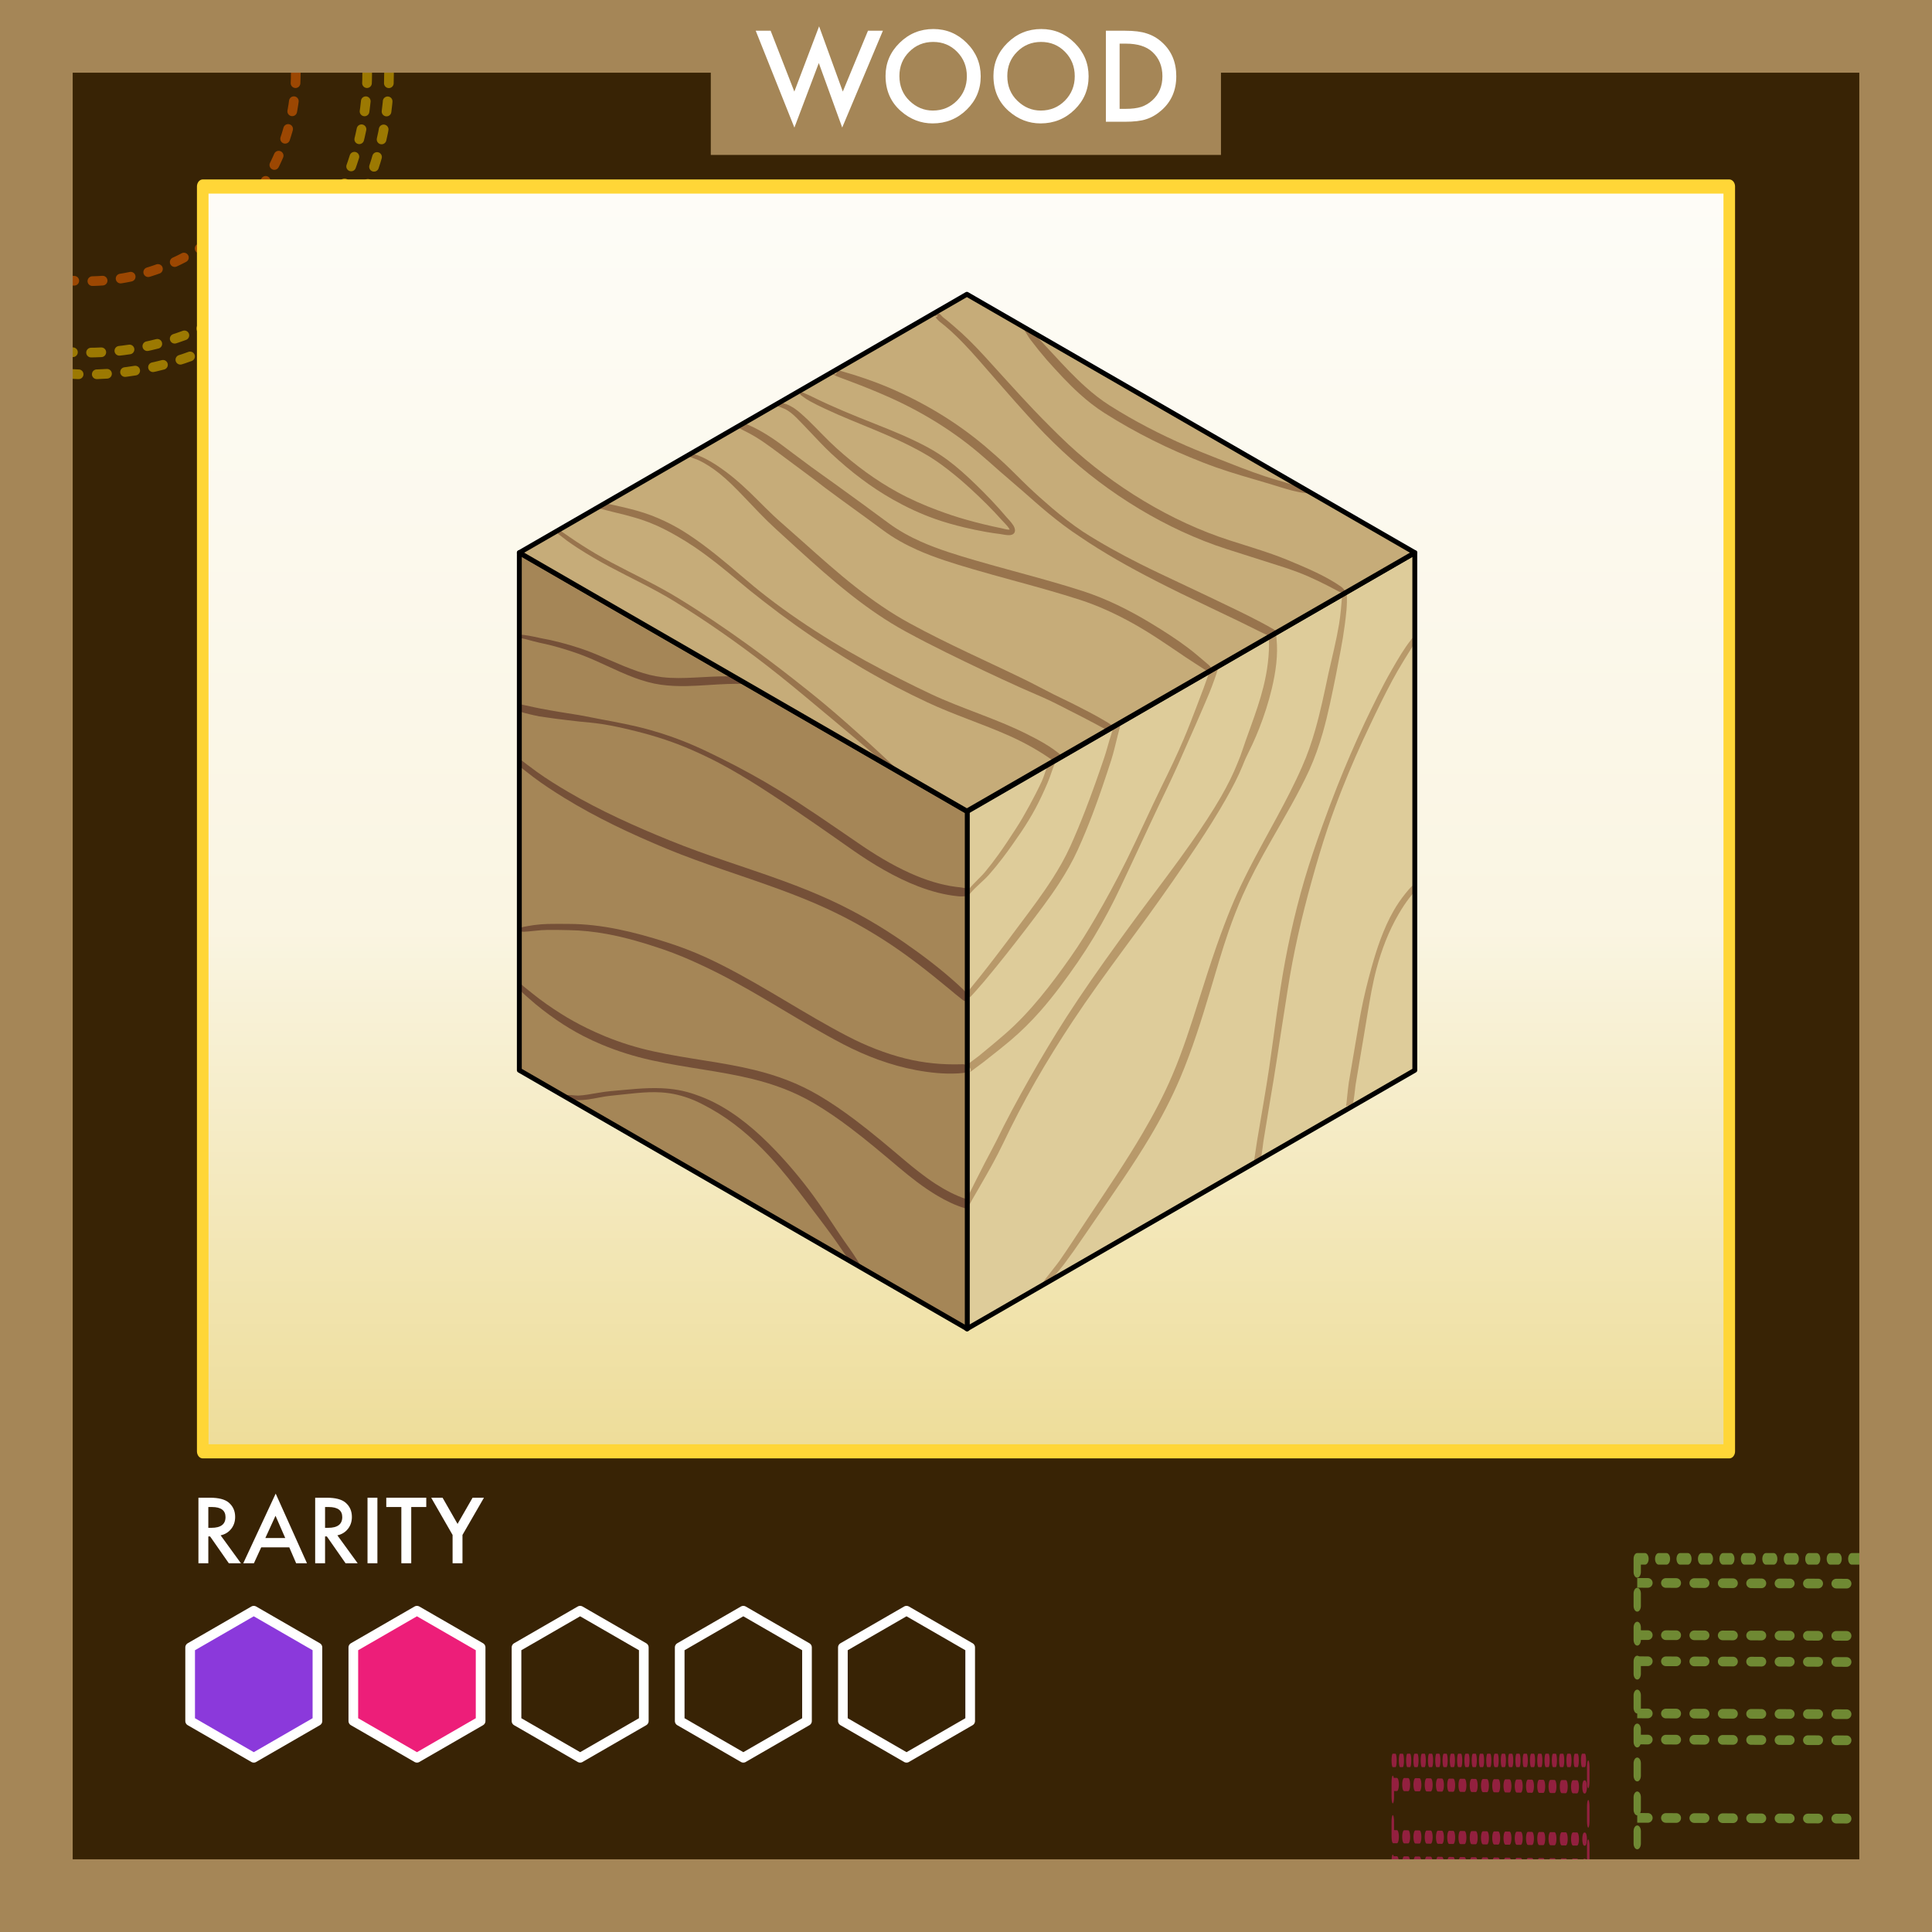 <?xml version="1.0" encoding="UTF-8" standalone="no"?>
<!DOCTYPE svg PUBLIC "-//W3C//DTD SVG 1.1//EN" "http://www.w3.org/Graphics/SVG/1.1/DTD/svg11.dtd">
<svg width="100%" height="100%" viewBox="0 0 800 800" version="1.1" xmlns="http://www.w3.org/2000/svg" xmlns:xlink="http://www.w3.org/1999/xlink" xml:space="preserve" xmlns:serif="http://www.serif.com/" style="fill-rule:evenodd;clip-rule:evenodd;stroke-linecap:round;stroke-linejoin:round;stroke-miterlimit:1.5;">
    <g id="wood-card" serif:id="wood card">
        <rect id="bg" x="-48.418" y="-9.957" width="931.967" height="871.066" style="fill:rgb(56,35,5);"/>
        <g id="rectangles" transform="matrix(1,0,0,1,20.728,64.134)">
            <g opacity="0.5">
                <g transform="matrix(0.661,0,0,1.046,351.522,-81.058)">
                    <rect x="462.47" y="633.282" width="419.335" height="322.449" style="fill:none;"/>
                    <clipPath id="_clip1">
                        <rect x="462.47" y="633.282" width="419.335" height="322.449"/>
                    </clipPath>
                    <g clip-path="url(#_clip1)">
                        <g transform="matrix(1.514,0,0,0.956,-452.99,37.369)">
                            <path d="M604.78,633.282L877.032,634.306" style="fill:none;stroke:rgb(166,240,98);stroke-width:4px;stroke-dasharray:4.25,7.5,0,0;"/>
                        </g>
                        <g transform="matrix(1.514,0,0,0.956,-452.99,58.042)">
                            <path d="M604.78,633.282L877.032,634.306" style="fill:none;stroke:rgb(166,240,98);stroke-width:4px;stroke-dasharray:4.25,7.5,0,0;"/>
                        </g>
                        <g transform="matrix(1.514,0,0,0.956,-452.99,68.379)">
                            <path d="M604.78,633.282L877.032,634.306" style="fill:none;stroke:rgb(166,240,98);stroke-width:4px;stroke-dasharray:4.25,7.5,0,0;"/>
                        </g>
                        <g transform="matrix(1.514,0,0,0.956,-452.99,89.052)">
                            <path d="M604.78,633.282L877.032,634.306" style="fill:none;stroke:rgb(166,240,98);stroke-width:4px;stroke-dasharray:4.25,7.5,0,0;"/>
                        </g>
                        <g transform="matrix(1.514,0,0,0.956,-452.99,99.389)">
                            <path d="M604.78,633.282L877.032,634.306" style="fill:none;stroke:rgb(166,240,98);stroke-width:4px;stroke-dasharray:4.25,7.5,0,0;"/>
                        </g>
                        <g transform="matrix(1.514,0,0,0.956,-452.99,130.399)">
                            <path d="M604.78,633.282L877.032,634.306" style="fill:none;stroke:rgb(166,240,98);stroke-width:4px;stroke-dasharray:4.25,7.5,0,0;"/>
                        </g>
                        <g transform="matrix(1.514,0,0,0.956,-452.99,151.072)">
                            <path d="M604.78,633.282L877.032,634.306" style="fill:none;stroke:rgb(166,240,98);stroke-width:4px;stroke-dasharray:4.25,7.5,0,0;"/>
                        </g>
                        <g transform="matrix(1.514,0,0,0.956,-452.99,171.745)">
                            <path d="M604.78,633.282L877.032,634.306" style="fill:none;stroke:rgb(166,240,98);stroke-width:4px;stroke-dasharray:4.25,7.5,0,0;"/>
                        </g>
                    </g>
                    <rect x="462.47" y="633.282" width="419.335" height="322.449" style="fill:none;stroke:rgb(166,240,98);stroke-width:4.57px;stroke-dasharray:4.86,8.58,0,0;"/>
                </g>
                <g transform="matrix(0.193,0,0,1.046,466.744,2.406)">
                    <rect x="462.47" y="633.282" width="419.335" height="322.449" style="fill:none;"/>
                    <clipPath id="_clip2">
                        <rect x="462.47" y="633.282" width="419.335" height="322.449"/>
                    </clipPath>
                    <g clip-path="url(#_clip2)">
                        <g transform="matrix(1.514,0,0,0.956,-452.99,37.369)">
                            <path d="M604.78,633.282L877.032,634.306" style="fill:none;stroke:rgb(237,30,121);stroke-width:5.43px;stroke-dasharray:5.77,10.18,0,0;"/>
                        </g>
                        <g transform="matrix(1.514,0,0,0.956,-452.99,58.042)">
                            <path d="M604.78,633.282L877.032,634.306" style="fill:none;stroke:rgb(237,30,121);stroke-width:5.43px;stroke-dasharray:5.77,10.18,0,0;"/>
                        </g>
                        <g transform="matrix(1.514,0,0,0.956,-452.99,68.379)">
                            <path d="M604.78,633.282L877.032,634.306" style="fill:none;stroke:rgb(237,30,121);stroke-width:5.43px;stroke-dasharray:5.77,10.18,0,0;"/>
                        </g>
                        <g transform="matrix(1.514,0,0,0.956,-452.99,89.052)">
                            <path d="M604.78,633.282L877.032,634.306" style="fill:none;stroke:rgb(237,30,121);stroke-width:5.43px;stroke-dasharray:5.77,10.18,0,0;"/>
                        </g>
                    </g>
                    <rect x="462.47" y="633.282" width="419.335" height="322.449" style="fill:none;stroke:rgb(237,30,121);stroke-width:5.32px;stroke-dasharray:5.65,9.98,0,0;"/>
                </g>
            </g>
        </g>
        <g id="circles" opacity="0.5">
            <g transform="matrix(1,0,0,1,-118.853,-94.591)">
                <circle cx="155.124" cy="124.814" r="124.814" style="fill:none;stroke:rgb(255,207,0);stroke-width:4px;stroke-dasharray:4.25,7.5,0,0;"/>
            </g>
            <g transform="matrix(0.928,0,0,0.928,-107.734,-85.644)">
                <circle cx="155.124" cy="124.814" r="124.814" style="fill:none;stroke:rgb(255,207,0);stroke-width:4.31px;stroke-dasharray:4.58,8.08,0,0;"/>
            </g>
            <g transform="matrix(0.691,0,0,0.691,-70.962,-56.057)">
                <circle cx="155.124" cy="124.814" r="124.814" style="fill:none;stroke:rgb(255,108,0);stroke-width:5.79px;stroke-dasharray:6.15,10.85,0,0;"/>
            </g>
        </g>
        <g id="rarity-bars" serif:id="rarity bars">
            <g id="rarity-bars-fill" serif:id="rarity bars fill">
                <g transform="matrix(0.115,0,0,0.115,59.076,653.445)">
                    <path d="M400,117.517L629.266,249.774L629.266,514.685L400.192,646.941L400.192,647.052L400.096,646.997L400,647.052L400,646.941L170.925,514.685L170.925,249.774L400,117.517Z" style="fill:rgb(139,57,219);"/>
                </g>
                <g transform="matrix(0.115,0,0,0.115,126.648,653.445)">
                    <path d="M400,117.517L629.266,249.774L629.266,514.685L400.192,646.941L400.192,647.052L400.096,646.997L400,647.052L400,646.941L170.925,514.685L170.925,249.774L400,117.517Z" style="fill:rgb(237,30,121);"/>
                </g>
            </g>
            <g id="rarity-bars-stroke" serif:id="rarity bars stroke">
                <g transform="matrix(0.115,0,0,0.115,59.076,653.445)">
                    <path d="M400,117.517L629.266,249.774L629.266,514.685L400.192,646.941L400.192,647.052L400.096,646.997L400,647.052L400,646.941L170.925,514.685L170.925,249.774L400,117.517Z" style="fill:none;stroke:white;stroke-width:34.83px;"/>
                </g>
                <g transform="matrix(0.115,0,0,0.115,126.648,653.445)">
                    <path d="M400,117.517L629.266,249.774L629.266,514.685L400.192,646.941L400.192,647.052L400.096,646.997L400,647.052L400,646.941L170.925,514.685L170.925,249.774L400,117.517Z" style="fill:none;stroke:white;stroke-width:34.83px;"/>
                </g>
                <g transform="matrix(0.115,0,0,0.115,194.22,653.445)">
                    <path d="M400,117.517L629.266,249.774L629.266,514.685L400.192,646.941L400.192,647.052L400.096,646.997L400,647.052L400,646.941L170.925,514.685L170.925,249.774L400,117.517Z" style="fill:none;stroke:white;stroke-width:34.83px;"/>
                </g>
                <g transform="matrix(0.115,0,0,0.115,261.792,653.445)">
                    <path d="M400,117.517L629.266,249.774L629.266,514.685L400.192,646.941L400.192,647.052L400.096,646.997L400,647.052L400,646.941L170.925,514.685L170.925,249.774L400,117.517Z" style="fill:none;stroke:white;stroke-width:34.83px;"/>
                </g>
                <g transform="matrix(0.115,0,0,0.115,329.364,653.445)">
                    <path d="M400,117.517L629.266,249.774L629.266,514.685L400.192,646.941L400.192,647.052L400.096,646.997L400,647.052L400,646.941L170.925,514.685L170.925,249.774L400,117.517Z" style="fill:none;stroke:white;stroke-width:34.83px;"/>
                </g>
            </g>
        </g>
        <g transform="matrix(0.72,0,0,0.72,23.134,330.63)">
            <path d="M94.756,423.775L106.426,439.84L99.468,439.84L88.702,424.41L87.676,424.41L87.676,439.84L81.988,439.84L81.988,402.144L88.653,402.144C93.633,402.144 97.23,403.08 99.444,404.952C101.885,407.035 103.106,409.786 103.106,413.204C103.106,415.873 102.341,418.168 100.811,420.089C99.281,422.009 97.263,423.238 94.756,423.775ZM87.676,419.454L89.483,419.454C94.87,419.454 97.564,417.395 97.564,413.277C97.564,409.42 94.944,407.491 89.703,407.491L87.676,407.491L87.676,419.454Z" style="fill:white;fill-rule:nonzero;"/>
            <path d="M134.234,430.684L118.096,430.684L113.897,439.84L107.769,439.84L126.421,399.776L144.415,439.84L138.189,439.84L134.234,430.684ZM131.915,425.338L126.324,412.52L120.464,425.338L131.915,425.338Z" style="fill:white;fill-rule:nonzero;"/>
            <path d="M161.895,423.775L173.565,439.84L166.607,439.84L155.84,424.41L154.815,424.41L154.815,439.84L149.127,439.84L149.127,402.144L155.792,402.144C160.772,402.144 164.369,403.08 166.583,404.952C169.024,407.035 170.245,409.786 170.245,413.204C170.245,415.873 169.48,418.168 167.95,420.089C166.42,422.009 164.402,423.238 161.895,423.775ZM154.815,419.454L156.622,419.454C162.009,419.454 164.703,417.395 164.703,413.277C164.703,409.42 162.082,407.491 156.841,407.491L154.815,407.491L154.815,419.454Z" style="fill:white;fill-rule:nonzero;"/>
            <rect x="179.229" y="402.144" width="5.688" height="37.695" style="fill:white;fill-rule:nonzero;"/>
            <path d="M204.376,407.491L204.376,439.84L198.687,439.84L198.687,407.491L190.02,407.491L190.02,402.144L213.018,402.144L213.018,407.491L204.376,407.491Z" style="fill:white;fill-rule:nonzero;"/>
            <path d="M228.155,423.555L215.85,402.144L222.393,402.144L231.011,417.208L239.654,402.144L246.197,402.144L233.843,423.555L233.843,439.84L228.155,439.84L228.155,423.555Z" style="fill:white;fill-rule:nonzero;"/>
        </g>
        <path d="M800,800L800,0L-0,0L0,800L800,800ZM769.901,30.099L769.901,769.901C643.519,769.901 156.481,769.901 30.099,769.901C30.099,769.901 30.099,30.099 30.099,30.099L769.901,30.099Z" style="fill:rgb(165,134,87);"/>
        <g transform="matrix(0.769,0,0,0.831,93.851,3.55271e-15)">
            <rect x="260.695" y="0" width="274.711" height="77.196" style="fill:rgb(165,134,87);"/>
        </g>
        <g id="guide" transform="matrix(1,0,0,1.221,1.757,-39.452)">
            <rect x="82.193" y="95.569" width="632.101" height="428.927" style="fill:url(#_Linear3);stroke:rgb(255,214,55);stroke-width:4.8px;"/>
        </g>
        <g id="wood" transform="matrix(0.809,0,0,0.809,76.767,26.786)">
            <path id="right" d="M400,647.052L400,382.318L629.266,249.774L629.266,514.685L400,647.052Z" style="fill:rgb(222,204,154);"/>
            <clipPath id="_clip4">
                <path id="right1" serif:id="right" d="M400,647.052L400,382.318L629.266,249.774L629.266,514.685L400,647.052Z"/>
            </clipPath>
            <g clip-path="url(#_clip4)">
                <path d="M400.638,424.911C400.867,424.975 400.597,424.984 400.835,424.968C400.947,424.961 401.004,424.933 401.094,424.866C401.397,424.639 401.59,424.297 401.839,424.004C404.624,420.725 408.462,417.77 411.284,414.633C413.706,411.888 416.012,409.045 418.235,406.134C421.556,401.785 424.687,397.288 427.762,392.77C430.395,388.853 432.874,384.833 435.102,380.675C437.325,376.524 439.295,372.241 441.158,367.916C442.667,364.514 443.717,360.617 445.193,357.162C445.304,356.902 445.481,356.659 445.499,356.379C445.514,356.14 445.408,356.116 445.347,355.885C445.629,355.385 445.452,354.75 444.951,354.468C444.451,354.186 443.816,354.364 443.534,354.864C443.287,354.911 443.268,354.835 443.058,354.975C442.996,355.016 442.974,355.095 442.935,355.158C442.555,355.768 442.241,356.424 441.942,357.092C440.561,360.175 439.736,363.66 438.381,366.677C436.44,370.879 434.315,374.992 432.107,379.059C429.902,383.118 427.613,387.131 425.091,391.003C422.164,395.556 419.176,400.086 416.009,404.483C413.904,407.405 411.724,410.269 409.421,413.038C407.052,415.939 403.736,418.627 401.327,421.69C400.742,422.433 400,423.11 399.769,423.992C399.739,424.107 399.727,424.176 399.77,424.287C399.856,424.51 399.747,424.264 399.903,424.445C399.775,424.647 399.835,424.916 400.038,425.045C400.24,425.174 400.509,425.113 400.638,424.911Z" style="fill:rgb(184,153,106);"/>
                <path d="M400.018,476.836L399.838,476.817L399.797,476.813C399.23,476.76 399.901,476.965 400.116,476.969C400.114,476.977 400.119,476.984 400.14,476.987C400.194,477.221 400.428,477.367 400.662,477.313C400.851,477.27 400.983,477.108 400.997,476.924C401.199,476.943 401.723,476.958 401.205,476.932L400.998,476.919L400.998,476.908L401.005,476.908L401.133,476.913L401.216,476.912C401.551,476.922 401.961,476.95 401.32,476.979C401.125,476.988 401.52,477.583 401.466,477.218C401.459,477.174 401.528,477.292 401.586,477.256C401.736,477.162 401.939,476.981 402.192,476.718C403.852,474.996 407.466,470.789 408.955,469.083C412.613,464.708 416.213,460.288 419.759,455.824C423.302,451.365 426.791,446.862 430.266,442.347C436.059,434.747 441.997,427.047 447.251,418.952C450.796,413.487 454.025,407.84 456.719,401.944C459.411,396.006 461.925,389.929 464.264,383.769C467.755,374.576 470.88,365.213 473.879,355.959C475.106,352.051 476.068,347.944 477.067,343.89C477.486,342.19 477.901,340.506 478.367,338.843C478.506,338.346 478.788,337.872 478.771,337.359C478.763,337.124 478.665,337.09 478.586,336.87C478.777,336.404 478.554,335.871 478.088,335.68C477.622,335.489 477.089,335.713 476.898,336.179C476.688,336.254 476.658,336.201 476.479,336.335C476.393,336.4 476.352,336.497 476.298,336.59C475.387,338.148 474.85,339.906 474.252,341.638C473.352,344.248 472.621,346.938 471.852,349.594C471.346,351.339 470.852,353.077 470.277,354.766C467.177,363.92 463.906,373.165 460.366,382.271C458.009,388.333 455.542,394.338 452.869,400.193C450.279,405.912 447.153,411.381 443.749,416.694C438.599,424.735 432.804,432.414 427.136,439.982C423.079,445.459 418.988,450.907 414.842,456.314C412.079,459.916 409.297,463.501 406.467,467.052C405.084,468.864 401.373,473.082 400.176,475.172C399.87,475.707 399.637,476.106 399.686,476.317C399.789,476.76 399.552,476.62 399.766,476.715C399.873,476.763 399.956,476.802 400.018,476.836ZM399.797,476.813C399.592,476.795 399.553,476.805 400.111,476.899C400.177,476.911 400.122,476.946 400.116,476.969C400.207,476.972 400.217,476.939 400.021,476.838L399.938,476.828L399.797,476.813ZM400.927,476.908C400.921,476.909 400.916,476.91 400.91,476.911L400.927,476.913L400.949,476.909L400.973,476.908L400.927,476.908Z" style="fill:rgb(184,153,106);"/>
                <path d="M399.465,512.699C399.716,512.699 399.997,512.942 400.19,513.641L400.2,513.675L400.211,513.757L400.222,513.805C399.391,514.043 399.02,513.848 398.923,513.559C398.947,513.507 398.968,513.451 398.986,513.39C399.03,513.24 399.196,513.007 399.465,512.699C399.102,512.696 398.802,513.2 398.923,513.559C398.791,513.864 398.603,514.026 398.684,514.181C398.726,514.263 398.598,514.316 398.669,514.361C398.815,514.452 398.517,514.455 398.676,514.494C398.759,514.514 398.601,514.544 398.683,514.56C398.909,514.606 398.496,514.715 398.713,514.735C398.992,514.761 398.508,514.953 398.774,514.942C398.912,514.937 398.68,515.057 398.814,515.043C398.913,515.032 398.75,515.128 398.847,515.113C399.084,515.077 398.712,515.341 398.94,515.277C399.038,515.25 398.889,515.376 398.986,515.344C399.213,515.269 398.887,515.593 399.105,515.491C399.31,515.396 399.039,515.737 399.235,515.617C399.362,515.539 399.204,515.78 399.328,515.691C399.574,515.514 399.308,516.049 399.538,515.822C399.72,515.642 399.562,516.123 399.732,515.904C399.834,515.772 399.767,516.09 399.863,515.941C399.924,515.846 399.894,516.063 399.953,515.959C400.069,515.754 400.05,516.222 400.151,515.974C400.182,515.9 400.188,516.051 400.217,515.972C400.307,515.723 400.41,516.252 400.446,515.926C400.542,515.067 400.672,516.76 400.571,515.723C400.384,513.803 400.526,513.998 400.717,514.759C400.665,514.814 400.598,514.855 400.52,514.877C401.607,519.549 401.075,516.174 400.717,514.759C400.82,514.651 400.865,514.494 400.822,514.341C400.761,514.123 400.545,513.991 400.326,514.03L400.267,513.79C401.501,513.413 400.321,512.695 400.2,513.408C400.218,513.518 400.224,513.579 400.192,513.47L400.194,513.44L400.2,513.408C400.165,513.182 400.08,512.752 400.172,513.167C400.249,513.514 400.121,512.768 400.193,513.097C400.282,513.498 400.209,512.654 400.291,512.999C400.335,513.186 400.395,512.805 400.43,512.968C400.451,513.069 400.494,512.867 400.509,512.962C400.541,513.17 400.657,512.782 400.666,512.969C400.67,513.049 400.727,512.901 400.728,512.978C400.729,513.215 400.925,512.807 400.901,513.021C400.883,513.185 401.051,512.912 401.021,513.066C401.005,513.147 401.098,513.014 401.079,513.092C401.029,513.3 401.292,512.981 401.224,513.173C401.194,513.257 401.316,513.13 401.283,513.212C401.197,513.422 401.527,513.129 401.421,513.321C401.347,513.457 401.592,513.278 401.509,513.406C401.448,513.499 401.632,513.382 401.567,513.471C401.411,513.684 401.875,513.448 401.692,513.638C401.593,513.741 401.858,513.639 401.751,513.736C401.519,513.944 402.124,513.788 401.854,513.964C401.667,514.085 402.115,514.032 401.907,514.136C401.765,514.207 402.086,514.199 401.933,514.261C401.827,514.304 402.058,514.314 401.947,514.352C401.866,514.379 402.036,514.39 401.953,514.42C401.778,514.483 402.119,514.523 401.952,514.645C401.904,514.68 401.967,514.761 401.925,514.812C401.867,514.884 401.932,515.005 401.844,515.081C401.777,515.139 401.833,515.285 401.718,515.349C401.693,515.363 401.692,515.447 401.685,515.48C401.707,515.492 401.75,515.521 401.777,515.506C401.866,515.46 401.966,515.388 402.081,515.301C403.602,514.159 407.429,511.351 408.628,510.412C411.384,508.242 414.15,506.083 416.887,503.887C418.721,502.415 420.541,500.926 422.339,499.412C427.801,494.78 432.839,489.773 437.534,484.453C444.514,476.543 450.757,467.97 456.836,459.205C462.514,450.937 467.68,442.338 472.386,433.469C476.748,425.247 480.635,416.766 484.587,408.314C490.502,395.661 496.343,382.973 502.383,370.51C504.322,366.46 506.183,362.446 507.997,358.438C509.71,354.654 511.34,350.859 513.015,347.073C515.505,341.443 518.043,335.814 520.498,330.004C521.836,326.859 523.086,324.047 524.248,321.18C525.038,319.232 525.778,317.256 526.529,315.16C527,313.847 527.511,312.496 527.943,311.043C528.117,310.458 528.373,309.872 528.414,309.236C528.426,309.044 528.419,308.893 528.351,308.71C528.29,308.547 528.267,308.582 528.169,308.437C528.376,307.776 528.007,307.071 527.346,306.864C526.684,306.658 525.98,307.027 525.773,307.688C525.611,307.752 525.611,307.707 525.468,307.806C525.31,307.915 525.218,308.031 525.118,308.193C524.835,308.651 524.711,309.175 524.534,309.663C523.27,313.142 522.241,316.222 521.109,319.219C519.938,322.319 518.78,325.372 517.481,328.79C515.348,334.375 513.253,339.848 510.966,345.218C507.525,353.299 503.749,361.174 499.769,369.237C493.681,381.682 488.004,394.457 481.829,406.99C479.195,412.334 476.416,417.602 473.595,422.842C471.089,427.496 468.489,432.091 465.83,436.647C461.849,443.47 457.704,450.186 453.162,456.647C448.151,463.813 442.984,470.81 437.46,477.475C431.955,484.118 426.094,490.434 419.526,496.138C417.782,497.666 416.016,499.168 414.239,500.658C411.559,502.904 408.854,505.12 406.156,507.344C404.973,508.324 400.986,511.045 399.682,512.456C399.604,512.541 399.531,512.622 399.465,512.699ZM401.685,515.48C401.683,515.495 401.679,515.5 401.671,515.481C401.667,515.471 401.673,515.473 401.685,515.48ZM400.192,513.484C400.188,513.54 400.19,513.604 400.2,513.675L400.235,513.801L400.222,513.805C400.237,513.877 400.258,513.955 400.286,514.039L400.302,514.036L400.235,513.801L400.267,513.79L400.215,513.578L400.192,513.484L400.192,513.47L400.152,513.321C400.106,513.14 400.06,512.959 400.013,512.778L400.192,513.484Z" style="fill:rgb(184,153,106);"/>
                <path d="M398.918,583.601C399.289,583.697 398.633,583.744 398.944,583.749C399.202,583.754 399.329,583.765 399.373,583.778C399.295,583.785 399.183,583.798 399.03,583.819C397.995,583.959 399.573,583.839 399.373,583.778L399.434,583.772C399.462,583.772 399.531,583.758 399.516,583.782L399.483,583.795C399.397,583.809 399.275,583.835 399.109,583.872C398.108,584.099 399.258,583.875 399.483,583.795C399.693,583.756 399.694,583.776 399.6,583.82L399.599,583.822L399.582,583.835L399.267,583.978C398.438,584.371 399.427,583.944 399.582,583.835C399.978,583.664 399.963,583.726 399.799,583.859L399.798,583.864C399.786,583.89 399.775,583.916 399.764,583.942L399.667,584.132L399.613,584.156C399.337,584.694 399.516,584.413 399.667,584.132L399.709,584.113C399.727,584.103 399.748,584.124 399.769,584.127C399.81,584.133 399.856,584.135 399.905,584.128C400.142,584.092 400.306,583.87 400.27,583.633L400.27,583.632L400.275,583.632L400.339,583.623C400.057,583.699 401.928,583.439 400.721,583.627C400.586,583.649 400.891,583.666 400.739,583.688C400.326,583.747 401.576,583.811 400.859,583.903C400.801,583.91 400.99,584.091 400.937,584.004C400.913,583.964 401.037,583.957 401.089,583.884C401.396,583.447 401.874,582.422 402.631,581.08C404.844,577.158 408.919,570.317 412.366,564.066C415.042,559.213 417.316,554.707 418.419,552.393C423.424,541.858 429.062,530.975 435.141,520.338C441.221,509.699 447.738,499.31 454.173,489.578C462.227,477.399 471.432,464.746 480.758,452.046C484.658,446.736 488.601,441.434 492.445,436.123C501.372,423.793 509.906,411.524 517.562,400.03C523.197,391.569 528.27,383.474 532.53,375.966C535.97,369.905 538.902,364.235 541.046,358.987C541.557,357.746 542.064,356.438 542.66,355.113C543.753,352.685 545.081,350.192 546.308,347.5C547.44,345.015 548.56,342.411 549.624,339.706C552.134,333.324 554.387,326.425 556.057,319.408C558.091,310.867 559.352,302.095 558.48,293.742C558.419,293.163 558.414,292.569 558.234,292.017C558.137,291.722 558.037,291.485 557.84,291.245C557.701,291.074 557.647,291.079 557.476,290.94C557.397,290.279 556.795,289.807 556.134,289.886C555.473,289.966 555,290.567 555.08,291.229C554.95,291.4 554.89,291.4 554.795,291.593C554.664,291.856 554.603,292.09 554.568,292.382C554.504,292.922 554.586,293.467 554.605,294.011C554.882,301.995 553.81,310.266 551.793,318.37C550.095,325.194 547.781,331.866 545.511,338.155C544.536,340.856 543.584,343.488 542.679,346.03C541.689,348.809 540.863,351.5 539.927,353.984C539.412,355.351 538.85,356.644 538.351,357.898C536.288,363.054 533.525,368.672 530.125,374.594C525.863,382.017 520.638,389.927 514.865,398.19C506.978,409.48 497.913,421.309 488.859,433.492C484.945,438.758 481.059,444.107 477.195,449.449C467.918,462.274 458.897,475.147 450.959,487.481C444.607,497.35 438.287,507.942 432.195,518.66C426.1,529.384 420.232,540.237 415.111,550.806C414.01,553.086 411.601,557.448 409.076,562.304C405.781,568.642 402.256,575.788 400.264,579.831C399.554,581.272 399.027,582.322 398.829,582.843C398.802,582.915 398.761,582.976 398.764,583.033C398.782,583.312 398.726,583.359 398.813,583.429C398.972,583.556 398.964,583.595 398.918,583.601ZM399.431,584.122C398.979,584.583 399.202,584.407 399.453,584.17L399.451,584.166C399.448,584.144 399.449,584.15 399.452,584.132L399.465,584.1C399.53,584.057 399.595,584.012 399.653,583.97L399.642,583.985C399.585,584.044 399.518,584.109 399.453,584.17C399.458,584.182 399.471,584.189 399.493,584.189L399.555,584.102L399.642,583.985L399.664,583.962L399.713,583.926L399.713,583.928L399.699,583.967L399.581,584.132L399.543,584.181L399.518,584.187L399.493,584.189C399.201,584.595 399.365,584.413 399.543,584.181C399.562,584.175 399.586,584.167 399.613,584.156L399.637,584.11C399.668,584.05 399.688,584.003 399.699,583.967L399.718,583.941L399.74,583.906L399.76,583.892L399.799,583.859L399.812,583.814C399.809,583.8 399.814,583.803 399.801,583.803L399.794,583.808C399.831,583.744 399.74,583.78 399.381,584.042C398.595,584.617 399.017,584.395 399.431,584.122ZM399.6,583.82C399.314,583.952 398.146,584.301 399.198,583.932C399.518,583.819 399.617,583.797 399.6,583.82ZM399.69,583.872L399.626,583.929L399.48,584.072C399.533,583.985 399.64,583.88 399.69,583.872ZM398.918,583.601C398.848,583.612 398.691,583.546 398.899,583.596L398.918,583.601ZM399.941,583.274C399.913,583.232 399.837,583.258 399.776,583.267C399.833,583.259 399.888,583.262 399.941,583.274Z" style="fill:rgb(184,153,106);"/>
                <path d="M438.982,623.524C438.879,623.497 438.927,623.55 438.987,623.557C439.427,625.498 442.863,628.756 440.11,624.305C440.268,624.124 440.25,623.849 440.07,623.691C439.89,623.532 439.615,623.55 439.456,623.73C439.257,623.628 439.127,623.572 439.045,623.543C438.76,623.442 439.057,623.675 439.077,623.474C439.103,623.218 439.373,623.256 439.415,623.261C439.573,623.281 439.671,623.166 439.76,623.217C440.03,623.368 440.322,623.289 440.385,623.535C440.421,623.676 440.616,623.745 440.574,623.922C440.548,624.03 440.697,624.184 440.562,624.341C440.53,624.378 440.569,624.469 440.488,624.528C440.473,624.54 440.435,624.629 440.435,624.629C440.435,624.629 440.607,624.61 440.794,624.477C440.974,624.348 441.162,624.104 441.421,623.836C441.678,623.57 441.985,623.266 442.309,622.906C444.655,620.305 448.479,615.641 449.741,613.952C451.416,611.709 453.068,609.449 454.686,607.162C458.447,601.848 462.071,596.433 465.768,591.079C475.311,577.175 485.04,563.39 493.647,548.94C499.415,539.257 504.657,529.268 509.111,518.817C515.34,504.106 520.092,488.902 524.655,473.645C527.678,463.536 530.544,453.384 534.007,443.425C536.162,437.229 538.539,431.109 541.19,425.079C543.157,420.686 545.263,416.365 547.487,412.105C550.166,406.976 552.998,401.927 555.865,396.898C562.605,385.08 569.546,373.38 575.27,361.037C578.085,354.797 580.314,348.417 582.166,341.933C584.921,332.285 586.857,322.414 588.881,312.494C590.51,303.832 592.315,295.382 593.41,286.834C594.074,281.65 594.779,276.425 594.436,271.121C594.406,270.647 594.427,270.163 594.257,269.719C594.197,269.561 594.118,269.51 594.022,269.37C594.02,268.96 593.685,268.63 593.275,268.632C592.865,268.635 592.534,268.97 592.537,269.38C592.444,269.519 592.364,269.568 592.305,269.724C592.14,270.159 592.153,270.63 592.112,271.092C591.647,276.268 591.333,281.362 590.487,286.401C589.07,294.841 586.973,303.161 585.034,311.696C582.965,321.502 580.946,331.25 578.197,340.795C576.385,347.087 574.264,353.295 571.544,359.361C569.622,363.763 567.548,368.089 565.384,372.371C561.031,380.983 556.34,389.428 551.722,397.912C548.474,403.88 545.284,409.878 542.278,415.972C540.987,418.589 539.712,421.214 538.504,423.876C536.016,429.333 533.792,434.883 531.677,440.47C530.267,444.196 528.891,447.931 527.586,451.694C524.551,460.442 521.738,469.271 518.942,478.106C514.78,491.261 510.618,504.417 505.188,517.148C500.821,527.433 495.617,537.229 490.013,546.794C481.553,561.234 472.137,575.126 462.824,589.087C459.745,593.73 456.694,598.4 453.61,603.046C451.561,606.134 449.504,609.215 447.383,612.251C446.196,613.955 442.427,618.543 440.36,621.304C440.07,621.692 439.83,622.052 439.619,622.356C439.404,622.666 439.199,622.9 439.108,623.105C439.013,623.322 438.98,623.452 438.982,623.524Z" style="fill:rgb(184,153,106);"/>
                <path d="M546.901,562.12C546.89,562.124 546.89,562.126 546.911,562.127C546.92,562.128 546.913,562.125 546.901,562.12C546.934,562.109 547.059,562.088 547.069,562.047C547.121,561.832 547.415,561.96 547.496,561.826C547.599,561.656 547.782,561.951 547.878,561.795C547.931,561.709 547.938,561.913 547.982,561.822C548.07,561.643 548.052,562.074 548.179,561.911C548.246,561.824 548.211,562.075 548.276,561.981L548.351,561.876C548.263,562.016 548.004,562.487 548.007,562.545C547.841,562.457 547.629,562.485 547.491,562.628C547.329,562.796 547.33,563.061 547.489,563.229C547.458,563.239 547.41,563.321 547.356,563.437L547.342,563.455L547.353,563.443L547.356,563.437L547.503,563.243L547.489,563.229L547.491,563.227C547.506,563.228 547.508,563.233 547.514,563.246L547.521,563.283C547.487,563.29 547.388,563.405 547.353,563.443C547.123,563.941 546.81,565.03 547.456,563.628C547.622,563.269 547.245,563.856 547.445,563.488C547.486,563.412 547.51,563.362 547.522,563.329L547.522,563.288L547.521,563.283C547.533,563.278 547.536,563.291 547.522,563.329C547.521,563.435 547.495,563.631 547.434,563.949C547.381,564.22 547.633,563.827 547.686,564.083C547.731,564.306 547.83,563.935 547.92,564.143C547.956,564.226 547.956,564.093 548.024,564.154C548.063,564.19 548.111,564.121 548.163,564.137C548.229,564.157 548.27,564.082 548.341,564.094C548.654,564.144 548.868,563.829 549.388,563.295C549.569,563.11 549.682,562.764 549.84,562.353C550.065,561.77 550.269,560.962 550.461,560.041C551.116,556.896 551.57,552.359 551.771,551.087L555.056,531.163C556.402,523.447 557.615,515.779 558.809,508.12C560.599,496.633 562.324,485.167 564.185,473.568C567.036,455.02 571.296,436.447 576.454,417.958C577.729,413.39 579.015,408.816 580.394,404.259C581.769,399.716 583.18,395.175 584.709,390.666C586.996,383.923 589.482,377.232 592.106,370.588C596.47,359.541 601.276,348.647 606.396,337.915C609.857,330.588 613.604,322.895 617.622,315.385C621.234,308.633 625.328,302.202 629.206,296.028C629.566,295.455 629.994,294.92 630.211,294.285C630.282,294.08 630.255,293.933 630.284,293.718C630.542,293.365 630.466,292.869 630.113,292.611C629.76,292.352 629.264,292.429 629.006,292.782C628.785,292.899 628.606,292.947 628.41,293.103C628.035,293.4 627.765,293.805 627.466,294.182C623.776,298.832 620.664,304.183 617.562,309.58C612.467,318.447 607.916,327.827 603.711,336.641C598.611,347.453 593.891,358.452 589.491,369.553C586.844,376.23 584.335,382.952 581.916,389.691C580.297,394.201 578.693,398.707 577.184,403.239C575.67,407.789 574.199,412.345 572.855,416.929C567.409,435.5 563.358,454.297 560.482,472.999C559.867,477.052 559.257,481.087 558.682,485.116C557.334,494.565 556.13,503.973 554.726,513.393C553.871,519.127 552.938,524.865 551.958,530.633L548.569,550.575C548.365,551.836 547.724,556.305 547.235,559.455C547.107,560.279 547.001,561.005 546.909,561.55C546.873,561.764 546.87,561.939 546.852,562.076C546.849,562.095 546.882,562.111 546.901,562.12ZM548.086,562.598C548.178,562.498 548.324,562.355 548.172,562.502C548.044,562.627 548.313,562.319 548.194,562.445C547.886,562.77 548.456,561.956 548.215,562.297L548.204,562.313L548.151,562.401C548.127,562.438 548.103,562.476 548.079,562.514L548.041,562.565L548.073,562.587L548.086,562.598ZM548.204,562.313C548.467,561.883 548.855,561.17 548.377,561.839C548.376,561.852 548.338,561.93 548.245,562.109C548.128,562.332 548.062,562.466 548.032,562.536L548.024,562.544L548.015,562.549L548.024,562.555C548.004,562.606 548.014,562.604 548.041,562.565L548.037,562.562L548.024,562.555L548.032,562.536L548.044,562.524C548.066,562.497 548.088,562.47 548.11,562.442L548.204,562.313Z" style="fill:rgb(184,153,106);"/>
                <path d="M595.655,533.162C595.446,533.403 595.199,533.698 595.327,533.588L595.287,533.625C595.12,533.482 594.868,533.485 594.705,533.639C594.534,533.801 594.523,534.071 594.68,534.245C594.481,534.413 593.827,535.224 594.688,534.254L594.68,534.245C594.771,534.168 594.767,534.226 594.479,534.651C594.386,534.67 594.007,535.344 594.467,534.669L594.479,534.651C594.512,534.644 594.509,534.72 594.417,534.973C594.322,535.237 594.511,534.951 594.615,535.18C594.627,535.206 594.668,535.194 594.691,535.211C594.837,535.321 595.015,535.251 595.18,535.3C595.465,535.384 595.694,535.146 596.043,535.019C596.345,534.909 596.666,534.504 597.04,533.791C597.096,533.684 597.121,533.554 597.163,533.421C597.44,532.556 597.752,531.234 597.997,529.74C598.491,526.729 598.785,523.02 599.054,521.549L603.368,495.959C603.889,492.699 604.464,489.311 605.047,485.832C606.314,478.268 607.643,470.269 609.737,462.425C610.993,457.722 612.533,453.084 614.294,448.593C616.203,443.728 618.466,439.074 621.012,434.696C622.748,431.712 624.626,428.862 626.692,426.193C627.737,424.843 628.889,423.592 629.958,422.274C630.121,422.073 630.298,421.883 630.411,421.649C630.509,421.448 630.502,421.297 630.563,421.081C630.953,420.686 630.949,420.049 630.554,419.659C630.159,419.269 629.522,419.273 629.132,419.668C628.91,419.733 628.757,419.74 628.553,419.847C628.312,419.973 628.124,420.172 627.923,420.355C626.609,421.555 625.487,422.955 624.36,424.348C622.146,427.084 620.145,430.037 618.352,433.159C615.756,437.682 613.622,442.571 611.731,447.61C610.005,452.208 608.56,456.963 607.215,461.733C604.988,469.636 603.067,477.597 601.611,485.216C600.946,488.698 600.386,492.106 599.832,495.377L595.489,520.923C595.237,522.425 594.847,526.186 594.527,529.276C594.387,530.622 594.282,531.829 594.138,532.629C594.118,532.744 594.103,532.847 594.092,532.942C594.082,533.03 594.162,533.141 594.162,533.141C594.162,533.141 594.357,533.044 594.399,532.976C594.615,532.625 595.013,532.831 595.335,532.776C595.422,532.762 595.488,532.898 595.576,532.861C595.662,532.826 595.567,533 595.639,532.935C595.737,532.847 595.6,533.155 595.706,533.058C595.89,532.891 595.557,533.274 595.655,533.162ZM595.456,533.471C595.577,533.342 595.779,533.14 595.556,533.365C595.476,533.447 595.416,533.505 595.374,533.544L595.456,533.471Z" style="fill:rgb(184,153,106);"/>
            </g>
            <path id="right2" serif:id="right" d="M400,647.052L400,382.318L629.266,249.774L629.266,514.685L400,647.052Z" style="fill:none;stroke:black;stroke-width:2.5px;"/>
            <g id="left" transform="matrix(-1,0,0,1,800.192,0)">
                <path d="M400,647.052L400,382.318L629.266,249.774L629.266,514.685L400,647.052Z" style="fill:rgb(165,134,87);"/>
                <clipPath id="_clip5">
                    <path d="M400,647.052L400,382.318L629.266,249.774L629.266,514.685L400,647.052Z"/>
                </clipPath>
                <g clip-path="url(#_clip5)">
                    <g transform="matrix(-1,0,0,1,800.192,0)">
                        <path d="M169.57,292.936C169.676,293.182 169.469,293.066 169.687,293.225C169.961,293.424 170.366,293.306 170.72,293.353C173.076,293.668 175.736,294.441 177.988,295.066C179.23,295.41 180.355,295.685 181.227,295.861C184.583,296.535 187.903,297.362 191.192,298.303C194.487,299.245 197.748,300.303 200.978,301.444C210.53,304.811 220.127,310.188 229.981,313.823C234.406,315.456 238.882,316.736 243.423,317.368C247.767,317.97 252.139,318.129 256.523,318.047C260.03,317.981 263.544,317.773 267.056,317.549C270.515,317.327 273.972,317.109 277.424,316.984C279.774,316.899 282.117,316.911 284.465,316.897C284.702,316.896 284.937,316.907 285.17,316.87C285.567,316.806 285.867,316.66 286.254,316.554C286.946,316.615 287.557,316.103 287.618,315.411C287.679,314.72 287.167,314.109 286.476,314.048C286.117,313.875 285.843,313.695 285.463,313.576C284.958,313.418 284.428,313.387 283.902,313.327C281.88,313.092 279.841,313.062 277.803,313.047C272.094,313.004 266.361,313.426 260.645,313.698C255.051,313.964 249.472,314.143 243.923,313.478C239.636,312.974 235.4,311.845 231.202,310.399C221.269,306.978 211.549,301.824 201.922,298.67C198.61,297.588 195.27,296.59 191.898,295.715C188.521,294.838 185.113,294.083 181.674,293.482C180.804,293.332 179.682,293.049 178.425,292.779C176.845,292.44 175.066,292.106 173.331,291.908C172.155,291.774 171.002,291.684 169.941,291.753C169.851,291.758 169.744,291.723 169.673,291.778C169.442,291.957 169.662,291.793 169.561,292.066C169.321,292.069 169.128,292.266 169.131,292.506C169.133,292.746 169.33,292.939 169.57,292.936Z" style="fill:rgb(117,80,56);"/>
                    </g>
                    <g transform="matrix(-1,0,0,1,800.192,0)">
                        <path d="M168.781,326.774C168.781,326.75 168.781,326.739 168.779,326.76C168.778,326.767 168.779,326.771 168.781,326.774C168.782,326.811 168.785,326.878 168.807,326.885C168.933,326.923 168.907,327.086 168.986,327.136C169.043,327.171 169.022,327.252 169.067,327.29C169.117,327.331 169.081,327.413 169.129,327.448C169.307,327.582 169.01,327.791 169.179,327.894C169.312,327.975 169.009,327.967 169.151,328.026C169.374,328.119 168.873,328.097 169.079,328.226C169.164,328.278 168.959,328.245 169.04,328.304C169.149,328.382 168.874,328.314 168.977,328.404C169.15,328.555 168.672,328.387 168.842,328.56C169.121,328.844 168.418,328.307 168.715,328.6C169.12,328.998 168.187,328.147 168.586,328.588C168.826,328.853 168.273,328.283 168.508,328.568C168.961,329.114 168.117,328.105 168.219,328.301L168.114,328.155C168.279,328.016 168.319,327.773 168.199,327.587C168.086,327.413 167.87,327.346 167.683,327.415C167.987,327.836 168.117,328.088 167.29,327.176C166.701,326.527 167.718,327.659 167.112,327.116C166.385,326.465 167.646,327.622 166.903,327.102C166.479,326.805 167.219,327.338 166.766,327.14C166.473,327.012 166.889,327.381 166.594,327.346C166.442,327.329 166.677,327.464 166.527,327.461C166.312,327.456 166.665,327.609 166.454,327.633C166.361,327.643 166.521,327.695 166.429,327.711C166.297,327.733 166.532,327.792 166.401,327.825C166.221,327.87 166.524,327.867 166.377,327.987C166.311,328.041 166.425,328.113 166.398,328.198C166.346,328.359 166.541,328.474 166.568,328.677C166.604,328.95 166.924,329.247 167.546,329.731C167.744,329.884 168.055,329.975 168.396,330.115C169.567,330.594 171.469,331.221 173.488,331.779C176.666,332.656 180.116,333.373 181.201,333.574C183.888,333.992 186.58,334.375 189.278,334.727C193.311,335.252 197.35,335.712 201.387,336.177C205.429,336.564 209.43,336.911 213.377,337.516C219.373,338.434 225.227,339.807 231.045,341.267C240.653,343.679 250.096,346.732 259.478,350.859C264.189,352.946 268.854,355.155 273.423,357.567C280.256,361.175 286.894,365.178 293.457,369.321C296.731,371.388 299.961,373.527 303.2,375.656C316.234,384.225 329.017,393.193 341.592,402.037C351.595,408.997 363.083,415.971 375.056,420.558C381.656,423.086 388.403,424.906 395.131,425.594C395.548,425.637 395.964,425.692 396.382,425.706C397.369,425.738 398.341,425.678 399.321,425.604C399.392,425.598 399.463,425.604 399.531,425.585C399.868,425.492 400.06,425.344 400.374,425.188C401.253,425.204 401.979,424.503 401.995,423.623C402.011,422.744 401.31,422.018 400.43,422.002C400.157,421.854 400.003,421.698 399.709,421.592C399.553,421.536 399.39,421.525 399.227,421.498C398.424,421.363 397.635,421.207 396.824,421.096C396.026,420.986 395.22,420.931 394.416,420.827C386.537,419.81 378.646,417.257 371.03,413.84C361.46,409.547 352.321,403.919 344.188,398.296C330.923,389.23 317.543,379.853 303.659,371.312C293.932,365.327 283.906,359.88 273.73,354.832C269.348,352.659 264.953,350.527 260.481,348.574C252.885,345.241 245.257,342.581 237.526,340.425C229.344,338.142 221.018,336.602 212.571,335.024C209.009,334.358 205.45,333.601 201.826,332.956C198.494,332.429 195.16,331.898 191.829,331.344C188.51,330.793 185.197,330.219 181.895,329.582C180.844,329.411 177.526,328.679 174.416,328.007C172.495,327.591 170.652,327.232 169.514,326.895C169.3,326.831 169.12,326.752 168.963,326.72C168.897,326.706 168.8,326.79 168.781,326.774ZM167.683,327.415C167.654,327.426 167.625,327.44 167.597,327.458C166.471,325.875 167.253,326.816 167.683,327.415Z" style="fill:rgb(117,80,56);"/>
                    </g>
                    <g transform="matrix(-1,0,0,1,800.192,0)">
                        <path d="M168.967,355.604C168.138,355.95 168.555,356.255 168.939,356.362C168.939,356.545 168.942,356.748 168.949,356.973C168.953,357.084 169.009,357.178 169.108,357.31C169.878,358.343 172.461,360.233 172.787,360.527L177.99,364.569C180.553,366.492 183.181,368.332 185.85,370.111C188.511,371.885 191.212,373.598 193.929,375.275C202.231,380.376 210.824,385.028 219.598,389.323C228.353,393.609 237.288,397.535 246.247,401.279C265.216,409.108 284.944,415.059 304.209,422.14C312.401,425.151 320.51,428.362 328.435,432.027C338.835,436.829 348.747,442.361 358.249,448.492C369.714,455.89 380.421,464.353 390.979,473.1C393.088,474.846 395.159,476.637 397.344,478.297C397.732,478.592 398.097,478.912 398.537,479.122C398.768,479.231 398.953,479.24 399.198,479.312C399.819,479.878 400.783,479.833 401.349,479.212C401.915,478.591 401.871,477.628 401.25,477.062C401.178,476.846 401.172,476.696 401.061,476.498C400.861,476.139 400.555,475.864 400.276,475.562C398.706,473.86 397.009,472.292 395.302,470.735C386.731,462.918 377.501,455.93 368.023,449.355C356.177,441.137 343.686,433.855 330.424,427.722C322.38,424.009 314.152,420.746 305.834,417.706C286.61,410.682 266.91,404.833 247.972,397.083C239.046,393.476 230.156,389.66 221.412,385.543C212.685,381.434 204.103,377.028 195.814,372.143C193.096,370.548 190.394,368.917 187.73,367.224C185.075,365.536 182.458,363.79 179.905,361.959L174.727,358.117C174.368,357.859 171.885,355.814 170.695,355.301C170.549,355.238 170.448,355.212 170.343,355.233C170.06,355.287 169.816,355.342 169.608,355.397C169.49,355.013 169.076,354.294 168.967,355.604Z" style="fill:rgb(117,80,56);"/>
                    </g>
                    <g transform="matrix(-1,0,0,1,800.192,0)">
                        <path d="M170.854,442.923C170.65,442.507 170.538,442.689 170.563,442.886C170.59,443.107 170.778,443.268 170.994,443.268L170.994,443.268L170.994,443.268L170.995,443.268L170.994,443.268L170.998,443.268L170.995,443.268C171,443.262 171.075,443.199 171.185,443.255C171.337,443.331 171.148,443.322 171.322,443.471C171.434,443.565 171.551,443.611 171.79,443.669C172.168,443.761 172.693,443.793 173.418,443.789C174.655,443.781 176.4,443.532 178.731,443.324C181.052,443.031 183.328,442.905 185.598,442.861C189.073,442.795 192.534,442.925 196.115,442.974C202.797,443.063 209.323,443.772 215.753,444.952C225.466,446.733 234.957,449.573 244.465,452.793C251.405,455.166 258.066,458.014 264.594,461.084C267.419,462.413 270.228,463.766 273.005,465.179C294.724,476.232 314.947,490.031 336.82,501.426C348.258,507.376 360.945,512.191 374.045,514.626C381.114,515.94 388.309,516.701 395.482,516.299C396.282,516.255 397.079,516.187 397.875,516.088C398.141,516.055 398.409,516.042 398.668,515.97C399.129,515.844 399.523,515.704 399.933,515.458C400.163,515.32 400.246,515.211 400.453,515.041C401.22,514.968 401.783,514.286 401.709,513.519C401.636,512.753 400.954,512.19 400.187,512.263C399.945,512.137 399.838,512.032 399.582,511.938C399.124,511.771 398.706,511.672 398.222,511.621C397.801,511.577 397.378,511.622 396.956,511.635C387.444,511.914 377.923,510.996 368.683,508.708C358.253,506.126 348.191,502.095 338.969,497.296C317.072,485.917 296.828,472.12 275.08,461.094C272.25,459.659 269.402,458.256 266.507,456.942C259.789,453.894 252.869,451.234 245.713,448.988C237.612,446.419 229.524,444.145 221.328,442.494C213.084,440.833 204.733,439.797 196.139,439.789C192.523,439.785 189.028,439.698 185.521,439.809C183.146,439.884 180.766,440.047 178.341,440.384C176.041,440.79 174.293,440.996 173.097,441.302C172.397,441.481 171.9,441.646 171.557,441.827C171.36,441.93 171.264,441.998 171.179,442.109C171.036,442.298 171.204,442.272 171.075,442.378C170.862,442.553 170.828,442.755 170.854,442.923ZM170.998,443.268L171.048,443.265C171.031,443.267 171.014,443.268 170.998,443.268Z" style="fill:rgb(117,80,56);"/>
                    </g>
                    <g transform="matrix(-1,0,0,1,800.192,0)">
                        <path d="M169.548,470.953C169.602,470.932 169.68,470.907 169.79,470.878C169.877,471.101 170.13,471.212 170.353,471.125C170.577,471.038 170.688,470.786 170.601,470.562C171.092,470.176 170.749,470.156 171.003,470.415C171.035,470.448 171.065,470.467 171.044,470.494C170.978,470.579 171.115,470.649 171.056,470.695C170.896,470.821 171.069,471.021 170.923,471.055C170.846,471.073 170.891,471.185 170.816,471.188C170.619,471.197 170.633,471.501 170.451,471.417C170.399,471.394 170.376,471.482 170.326,471.45C170.278,471.42 170.25,471.496 170.196,471.466C170.162,471.448 170.065,471.45 169.962,471.453C170.368,471.878 170.992,473.213 171.342,473.634C171.753,474.11 172.163,474.582 172.61,475.029C173.621,476.04 174.733,476.95 175.796,477.898C178.04,479.899 180.34,481.807 182.701,483.642C185.059,485.474 187.477,487.226 189.943,488.936C194.315,491.933 198.864,494.685 203.584,497.127C206.726,498.751 209.945,500.229 213.211,501.593C221.382,505.005 229.878,507.64 238.479,509.546C256.606,513.54 273.643,515.049 290.278,519.16C301.022,521.815 311.599,525.567 322.195,531.858C328.298,535.479 334.2,539.564 339.95,543.892C348.622,550.418 356.952,557.494 365.11,564.374C371.024,569.358 377.768,574.703 384.964,578.945C389.388,581.554 393.967,583.803 398.663,585.205C398.853,585.262 399.039,585.339 399.235,585.366C399.448,585.394 399.641,585.403 399.853,585.37C400.087,585.333 400.2,585.275 400.426,585.202C401.398,585.469 402.403,584.896 402.67,583.924C402.936,582.952 402.363,581.947 401.391,581.68C401.267,581.525 401.245,581.429 401.097,581.295C400.941,581.154 400.784,581.051 400.594,580.96C400.305,580.821 399.988,580.752 399.683,580.65C394.295,578.837 388.994,576.101 383.987,572.845C378.283,569.134 372.931,564.834 368.139,560.785C359.919,553.845 351.525,546.709 342.786,540.126C336.899,535.69 330.856,531.505 324.607,527.794C313.583,521.253 302.586,517.336 291.408,514.582C274.731,510.472 257.652,508.979 239.479,504.996C231.134,503.179 222.899,500.624 214.953,497.377C211.779,496.08 208.656,494.665 205.579,493.161C200.953,490.898 196.436,488.428 192.106,485.666C189.623,484.101 187.191,482.485 184.804,480.802C182.42,479.12 180.082,477.379 177.799,475.537L173.141,471.792C172.546,471.32 171.266,469.955 170.844,469.762C170.512,469.61 170.287,469.484 170.158,469.56C170.071,469.612 169.999,469.518 169.947,469.594C169.805,469.802 169.502,469.622 169.491,469.864C169.489,469.92 169.406,469.904 169.411,469.962C169.418,470.043 169.291,470.041 169.317,470.127C169.355,470.256 169.123,470.327 169.242,470.471C169.333,470.582 169.093,470.909 169.468,470.944L169.548,470.953ZM169.962,471.453C169.769,471.459 169.553,471.467 169.683,471.35C169.752,471.287 169.848,471.335 169.962,471.453Z" style="fill:rgb(117,80,56);"/>
                    </g>
                    <g transform="matrix(-1,0,0,1,800.192,0)">
                        <path d="M193.71,528.535C193.822,528.486 194.004,528.396 193.872,528.507C193.782,528.584 194.018,528.636 193.94,528.705C193.821,528.81 193.977,529.064 193.779,529.105C193.762,529.108 193.746,529.141 193.733,529.167C193.781,529.173 193.898,529.254 193.996,529.263C194.335,529.297 194.78,529.377 195.303,529.44C197.242,529.675 200.001,529.988 201.044,530.005C202.636,530.015 204.382,529.875 206.181,529.623C210.058,529.079 214.193,528.079 217.608,527.748C227.037,526.849 235.278,525.488 243.613,526.026C249,526.374 254.395,527.584 260.173,529.984C263.153,531.257 266.015,532.755 268.843,534.339C279.907,540.533 289.907,548.977 298.986,558.755C305.602,565.881 311.662,573.721 317.605,581.551C322.508,588.011 327.408,594.403 331.974,600.764C335.173,605.22 338.036,609.785 341.268,613.853C342.214,615.043 343.248,616.109 344.238,617.221C344.619,617.752 345.359,617.873 345.889,617.491C346.42,617.11 346.541,616.37 346.16,615.84C345.424,614.554 344.761,613.233 343.959,611.951C341.207,607.554 337.961,603.272 334.906,598.727C330.511,592.19 326.146,585.357 321.32,578.779C315.405,570.717 308.936,562.972 302.106,555.818C292.588,545.85 282.245,537.029 270.559,531.118C267.548,529.595 264.431,528.322 261.247,527.211C255.083,524.992 249.376,524.151 243.729,523.898C235.285,523.519 226.945,524.572 217.394,525.399C213.94,525.693 209.737,526.572 205.824,527.154C204.141,527.404 202.517,527.619 201.026,527.652C199.884,527.694 196.631,527.228 194.743,527.386C194.022,527.446 193.478,527.573 193.219,527.745C193.04,527.864 192.889,527.916 192.829,528.039C192.779,528.14 192.656,528.191 192.672,528.288C192.693,528.417 192.552,528.44 192.641,528.534C192.697,528.595 192.595,528.644 192.666,528.693C192.706,528.721 192.649,528.772 192.699,528.784C193.022,528.863 192.536,528.961 192.911,528.876C193.014,529.093 193.273,529.186 193.49,529.084C193.697,528.986 193.792,528.745 193.71,528.535ZM193.733,529.167C193.721,529.191 193.712,529.208 193.711,529.187C193.709,529.17 193.718,529.165 193.733,529.167Z" style="fill:rgb(117,80,56);"/>
                    </g>
                </g>
                <path d="M400,647.052L400,382.318L629.266,249.774L629.266,514.685L400,647.052Z" style="fill:none;stroke:black;stroke-width:2.5px;"/>
            </g>
            <path id="top" d="M170.925,249.774L400,117.517L629.266,249.774L400,382.03L170.925,249.774Z" style="fill:rgb(198,172,121);"/>
            <clipPath id="_clip6">
                <path id="top1" serif:id="top" d="M170.925,249.774L400,117.517L629.266,249.774L400,382.03L170.925,249.774Z"/>
            </clipPath>
            <g clip-path="url(#_clip6)">
                <path d="M188.688,238.176C188.661,238.193 188.681,238.152 189.118,238.094C189.213,238.315 189.469,238.417 189.689,238.322C189.91,238.226 190.011,237.97 189.916,237.75C190.461,237.306 190.01,237.452 190.343,237.64C190.548,237.756 190.338,238.037 190.275,238.138C190.154,238.332 190.031,238.5 189.827,238.559C189.744,238.583 189.46,238.675 189.283,238.686C189.305,238.721 189.33,238.755 189.357,238.783C189.825,239.249 190.545,239.965 190.934,240.266L195.361,243.674C197.104,244.914 198.87,246.126 200.664,247.295C203.351,249.046 206.095,250.711 208.858,252.333C219.717,258.741 231.212,263.962 242.258,270.028C244.998,271.532 247.709,273.092 250.376,274.732C266.709,284.812 282.324,295.761 297.391,307.404C306.459,314.41 315.265,321.739 324.06,329.099C326.257,330.938 328.466,332.764 330.665,334.603C332.643,336.258 334.616,337.92 336.596,339.575C344.512,346.191 352.371,352.882 360.246,359.588C361.011,360.239 361.745,360.928 362.551,361.53C362.904,361.793 363.274,362.005 363.642,362.248C363.936,362.511 364.388,362.487 364.652,362.194C364.916,361.9 364.891,361.448 364.598,361.184C364.368,360.895 364.167,360.602 363.918,360.329C363.353,359.71 362.713,359.165 362.103,358.589C354.256,351.18 346.309,343.906 338.235,336.788C334.639,333.617 331.01,330.488 327.334,327.417C321.813,322.805 316.179,318.339 310.52,313.908C302.971,307.996 295.309,302.236 287.529,296.622C275.896,288.228 263.986,280.179 251.641,272.666C248.934,271.016 246.182,269.451 243.404,267.935C232.365,261.908 220.892,256.698 210.047,250.315C207.773,248.97 205.52,247.583 203.288,246.164C201.059,244.747 198.851,243.298 196.687,241.788L192.121,238.646C191.557,238.268 190.352,237.111 189.984,236.955C189.605,236.794 189.317,236.826 189.158,236.911C188.869,237.064 188.467,237.295 188.596,237.887C188.602,237.911 188.588,237.946 188.609,237.964C188.776,238.101 188.713,238.162 188.688,238.176ZM189.283,238.686C189.163,238.694 189.092,238.665 189.164,238.554C189.187,238.518 189.227,238.601 189.283,238.686Z" style="fill:rgb(152,116,77);"/>
                <path d="M210.161,224.068C210.054,223.869 210.298,224.197 210.046,224.015C210.005,223.984 209.986,224.051 209.942,224.04C209.847,224.017 209.84,224.127 209.762,224.118C209.55,224.095 209.601,224.349 209.447,224.377C209.349,224.395 209.408,224.519 209.323,224.549C209.242,224.577 209.31,224.678 209.238,224.715C209.012,224.829 209.284,225.061 209.131,225.24C208.986,225.409 209.301,225.514 209.221,225.741C209.195,225.811 209.307,225.821 209.29,225.899C209.264,226.016 209.411,226.007 209.443,226.142C209.476,226.278 209.664,226.339 209.819,226.473C210.057,226.679 210.869,226.968 211.75,227.183C212.267,227.309 212.814,227.378 213.132,227.46L219.275,229.028C222.864,229.883 226.461,230.767 230.007,231.81C232.344,232.496 234.659,233.25 236.932,234.124C241.953,236.041 246.765,238.482 251.454,241.185C254.576,242.984 257.66,244.877 260.658,246.91C268.231,252.045 275.379,257.862 282.243,263.608C286.684,267.365 291.226,270.982 295.798,274.55C306.497,282.899 317.518,290.776 328.913,298.104C340.302,305.428 351.976,312.335 364.021,318.615C369.169,321.298 374.397,323.837 379.656,326.322C393.126,332.668 407.883,337.347 421.751,343.531C429.936,347.18 437.656,351.565 444.895,356.765C445.375,357.11 445.826,357.5 446.354,357.769C446.751,357.972 447.126,358.024 447.547,358.174C448.306,358.8 449.43,358.691 450.055,357.932C450.681,357.172 450.572,356.048 449.813,355.423C449.593,355.039 449.452,354.704 449.179,354.357C448.937,354.047 448.631,353.8 448.334,353.544C443.04,348.983 436.837,345.688 430.59,342.556C414.823,334.651 397.347,329.535 381.624,322.14C376.404,319.693 371.244,317.135 366.106,314.547C354.078,308.491 342.243,302.118 330.802,295.098C319.344,288.068 308.201,280.532 297.548,272.297C292.996,268.777 288.563,265.094 284.186,261.33C280.066,257.77 275.825,254.204 271.476,250.738C267.141,247.284 262.699,243.931 258.082,240.878C256.218,239.646 254.336,238.449 252.41,237.335C247.869,234.708 243.139,232.463 238.261,230.625C235.885,229.733 233.469,228.958 231.027,228.269C227.408,227.247 223.735,226.406 220.072,225.584L213.864,224.299C213.527,224.229 212.982,224.126 212.425,224.076C211.972,224.035 211.52,224.055 211.214,224.013C211.184,224.009 211.134,224.015 211.134,224.015C211.134,224.015 211.348,224.197 211.422,224.231C211.486,224.26 211.477,224.347 211.537,224.363C211.769,224.427 211.58,224.696 211.751,224.792C211.812,224.827 211.731,224.903 211.786,224.943C211.962,225.073 211.665,225.238 211.781,225.422C211.827,225.494 211.694,225.527 211.729,225.608C211.796,225.76 211.512,225.759 211.531,225.956C211.544,226.092 211.294,226.001 211.254,226.185C211.239,226.255 211.08,226.133 211.071,226.232C211.054,226.407 210.957,225.947 211,226.137C211.24,227.206 210.847,225.736 210.847,225.736C210.847,225.736 210.877,225.931 210.818,225.632C210.747,225.273 210.856,225.878 210.786,225.502C211.016,225.43 211.144,225.186 211.072,224.957C211.001,224.728 210.756,224.6 210.527,224.671L210.469,224.54L210.466,224.543C210.355,224.462 210.262,224.242 210.199,224.137L210.161,224.068Z" style="fill:rgb(152,116,77);"/>
                <path d="M256.981,199.092C256.957,199.007 256.943,198.956 256.936,199.033C256.933,199.068 256.95,199.086 256.981,199.092C257.007,199.186 257.045,199.322 257.097,199.369C257.143,199.411 256.972,199.484 257.032,199.54C257.333,199.816 256.479,199.387 256.883,199.515C256.927,199.279 256.771,199.052 256.535,199.008C256.299,198.963 256.072,199.119 256.027,199.355C255.979,199.354 255.947,199.351 255.926,199.346L255.865,199.383C255.545,199.552 255.897,199.873 255.948,200.14C255.964,200.228 256.048,200.248 256.095,200.33C256.156,200.439 256.285,200.474 256.414,200.549C256.815,200.782 257.796,200.612 258.289,200.782L262.202,202.239C264.176,203.117 266.079,204.178 267.913,205.35C269.762,206.532 271.538,207.829 273.247,209.166C275.32,210.833 277.296,212.604 279.222,214.437C281.541,216.643 283.754,218.958 285.977,221.276C291.235,226.761 296.408,232.362 301.995,237.455C305.763,240.861 309.489,244.307 313.239,247.72C322.066,255.755 330.954,263.677 340.274,271.038C349.199,278.086 358.541,284.594 368.668,290.127C375.605,293.91 382.547,297.473 389.489,300.895C402.202,307.162 414.825,313.142 427.519,318.88C432.622,321.186 437.811,323.272 442.871,325.671C445.899,327.106 448.856,328.688 451.851,330.205C456.32,332.468 460.801,334.735 465.246,337.115C466.338,337.7 467.414,338.317 468.518,338.885C469.623,339.452 470.711,340.052 471.867,340.517C472.467,340.759 473.061,340.896 473.678,341.095C474.277,341.436 475.039,341.228 475.381,340.629C475.722,340.031 475.514,339.268 474.915,338.927C474.556,338.581 474.259,338.233 473.868,337.924C473.006,337.242 472.044,336.709 471.103,336.144C465.719,332.909 460.144,330.078 454.591,327.267C451.244,325.573 447.837,324.017 444.49,322.344C439.464,319.832 434.547,317.13 429.495,314.669C410.216,305.28 390.466,296.679 370.91,286.013C361.005,280.625 351.873,274.272 343.134,267.407C333.875,260.133 325.081,252.259 316.255,244.375C312.467,240.991 308.662,237.619 304.835,234.264C299.192,229.358 294.037,223.846 288.622,218.634C287.248,217.312 285.848,216.023 284.429,214.755C281.363,212.016 278.196,209.414 274.837,207.053C273.014,205.736 271.123,204.465 269.164,203.312C267.19,202.15 265.151,201.104 263.043,200.254C262.217,199.921 261.367,199.614 260.497,199.378C259.925,199.222 259.347,199.103 258.772,198.984C258.454,198.922 258.011,198.931 257.572,198.976C257.381,198.996 257.091,199.117 256.981,199.092Z" style="fill:rgb(152,116,77);"/>
                <path d="M284.311,183.315L284.312,183.358C284.34,183.407 284.381,183.458 284.409,183.441C284.504,183.386 284.458,183.559 284.531,183.528C284.583,183.505 284.55,183.597 284.597,183.58C284.767,183.518 284.64,183.775 284.773,183.755C284.966,183.725 284.771,183.976 284.928,183.986C285.064,183.995 284.889,184.146 285.009,184.174C285.082,184.19 284.973,184.263 285.041,184.285C285.256,184.355 284.902,184.51 285.076,184.624C285.147,184.67 285.001,184.703 285.066,184.756C285.156,184.83 284.949,184.851 285.028,184.937C285.173,185.095 284.786,185.052 284.889,185.255C284.923,185.323 284.792,185.283 284.82,185.356C284.87,185.483 284.64,185.376 284.669,185.524C284.694,185.649 284.494,185.51 284.498,185.657C284.499,185.719 284.413,185.642 284.409,185.709C284.404,185.805 284.279,185.664 284.257,185.778C284.235,185.894 284.097,185.673 284.035,185.833C284.012,185.893 283.951,185.758 283.915,185.838C283.889,185.896 283.845,185.709 283.815,185.802C283.763,185.955 283.828,185.528 283.798,185.718C283.786,185.801 283.778,185.845 283.773,185.862L283.738,186.216C283.926,186.312 284.16,186.393 284.274,186.462L286.226,187.475C287.19,187.948 288.147,188.439 289.093,188.952C290.031,189.46 290.956,189.991 291.863,190.548C294.685,192.251 297.393,194.161 300.076,196.109C302.794,198.083 305.484,200.1 308.144,202.108C312.688,205.535 317.291,208.88 321.839,212.297C323.789,213.761 325.696,215.279 327.65,216.738C337.4,224.018 347.331,231.05 357.11,238.303C362.597,242.374 368.495,245.63 374.653,248.377C383.687,252.408 393.283,255.339 402.941,258.171C416.036,262.009 428.692,265.263 441.473,268.929C446.878,270.479 452.306,272.103 457.8,273.877C467.23,276.922 476.366,281.163 485.203,286.084C494.448,291.233 503.192,297.378 511.913,303.252C514.97,305.311 518.07,307.231 521.111,309.213C521.419,309.414 521.715,309.63 522.036,309.807C522.539,310.084 523.042,310.276 523.56,310.519C524.081,310.914 524.825,310.813 525.22,310.292C525.616,309.771 525.514,309.027 524.993,308.631C524.576,308.148 524.221,307.663 523.765,307.214C523.474,306.928 523.139,306.692 522.825,306.428C519.715,303.816 516.646,301.113 513.358,298.619C507.269,294.001 500.74,289.849 494.155,285.861C483.015,279.114 471.357,273.317 459.244,269.405C453.7,267.616 448.221,265.978 442.766,264.416C429.992,260.759 417.341,257.517 404.253,253.691C394.792,250.928 385.389,248.08 376.538,244.144C370.685,241.54 365.074,238.459 359.855,234.598C350.712,227.832 341.533,221.128 332.312,214.481C328.364,211.635 324.38,208.843 320.449,205.973C317.177,203.585 313.937,201.152 310.698,198.716C307.463,196.285 304.224,193.785 300.852,191.494C298.572,189.945 296.226,188.504 293.832,187.169C292.84,186.62 291.832,186.099 290.81,185.604C289.797,185.113 288.774,184.644 287.744,184.195C287.236,183.974 286.738,183.718 286.208,183.551C285.97,183.476 285.734,183.434 285.491,183.382C285.234,183.329 284.668,183.165 284.366,183.222C284.319,183.231 284.318,183.298 284.311,183.315ZM283.726,186.21L283.634,187.191C283.629,187.24 283.64,187.15 283.646,187.098L283.732,186.213L283.726,186.21L283.837,185.021C284.077,185.037 284.284,184.855 284.3,184.616C284.316,184.376 284.134,184.169 283.895,184.153C283.896,183.967 283.898,183.795 283.901,183.637C283.994,178.778 284.846,186.456 283.796,183.346C283.772,183.273 283.725,183.378 283.691,183.333C283.632,183.255 283.606,183.394 283.557,183.341C283.44,183.215 283.43,183.47 283.334,183.398C283.265,183.346 283.281,183.488 283.216,183.449C283.171,183.422 283.189,183.509 283.146,183.487C282.971,183.396 283.074,183.695 282.919,183.654C282.8,183.621 282.904,183.803 282.792,183.79C282.545,183.761 282.824,184.07 282.604,184.108C282.539,184.12 282.632,184.19 282.569,184.207C282.487,184.228 282.614,184.306 282.535,184.336C282.362,184.4 282.667,184.524 282.509,184.628C282.452,184.666 282.571,184.694 282.516,184.737C282.367,184.855 282.72,184.877 282.59,185.046C282.533,185.12 282.704,185.1 282.652,185.188C282.577,185.315 282.852,185.235 282.793,185.405C282.751,185.526 282.978,185.41 282.952,185.574C282.941,185.643 283.05,185.569 283.044,185.651C283.037,185.765 283.219,185.603 283.239,185.788C283.247,185.865 283.328,185.772 283.361,185.887C283.386,185.973 283.411,185.962 283.517,186.07C283.565,186.12 283.64,186.167 283.726,186.21ZM283.79,185.628L283.789,185.634L283.786,185.665L283.736,186.211L283.736,186.215L283.738,186.216L283.724,186.355L283.736,186.215L283.732,186.213L283.808,185.429L283.79,185.628ZM283.814,185.423L283.79,185.628L283.786,185.665L283.77,185.857C283.77,185.861 283.77,185.866 283.771,185.871L283.8,185.593C283.805,185.536 283.827,185.367 283.814,185.423ZM283.901,183.637C284.241,184.518 284.333,184.028 284.312,183.358C284.278,183.302 284.26,183.248 284.301,183.312C284.306,183.321 284.309,183.32 284.311,183.315C284.27,182.246 283.956,180.791 283.901,183.637Z" style="fill:rgb(152,116,77);"/>
                <path d="M421.885,237.994C421.582,237.997 421.097,237.992 420.745,237.939C419.507,237.755 418.197,237.356 417.661,237.252C414.652,236.662 411.664,235.976 408.68,235.251C405.698,234.526 402.728,233.758 399.781,232.92C394.706,231.508 389.88,229.863 385.199,228.127C377.857,225.405 370.913,222.342 364.279,218.691C353.381,212.693 343.246,205.298 333.216,196.242C328.186,191.718 323.669,186.685 318.813,181.997C317.578,180.805 316.309,179.653 315.021,178.517C313.928,177.56 312.801,176.641 311.595,175.84C310.358,175.018 309.053,174.307 307.645,173.782L304.874,172.913C304.744,172.888 304.557,172.84 304.346,172.838C304.039,172.835 303.625,172.996 303.452,172.975C303.404,172.922 303.354,172.854 303.374,172.925C303.383,172.955 303.411,172.97 303.452,172.975C303.477,173.004 303.502,173.028 303.513,173.024C303.564,173.002 303.549,173.083 303.589,173.067C303.746,173 303.671,173.237 303.78,173.225C303.878,173.214 303.795,173.346 303.878,173.352C303.98,173.36 303.866,173.482 303.954,173.507C304.012,173.523 303.932,173.585 303.985,173.608C304.034,173.628 303.957,173.674 304.002,173.699C304.212,173.816 303.82,173.911 303.952,174.117C304.032,174.242 303.767,174.193 303.808,174.363C303.824,174.428 303.713,174.378 303.719,174.454C303.73,174.57 303.54,174.422 303.504,174.592C303.487,174.669 303.374,174.509 303.307,174.644C303.293,174.673 303.301,174.617 303.22,174.588L303.177,174.573C303.204,174.487 303.225,174.377 303.238,174.239C303.478,174.239 303.672,174.044 303.672,173.804C303.672,173.564 303.477,173.369 303.237,173.369C302.992,172.158 303.204,173.27 303.001,172.972C302.965,172.919 302.941,173.016 302.905,172.988C302.792,172.904 302.798,173.101 302.716,173.065C302.642,173.033 302.672,173.156 302.607,173.139C302.533,173.119 302.58,173.233 302.513,173.225C302.296,173.201 302.503,173.47 302.333,173.522C302.126,173.585 302.443,173.75 302.286,173.891C302.229,173.942 302.36,173.966 302.309,174.029C302.228,174.129 302.461,174.118 302.404,174.256C302.347,174.393 302.621,174.28 302.616,174.499C302.615,174.579 302.722,174.493 302.773,174.578C302.664,174.705 302.909,175.002 303.087,174.765C303.332,174.893 304.002,175.058 304.271,175.185L306.66,176.144C307.837,176.688 308.906,177.394 309.921,178.177C310.965,178.982 311.937,179.881 312.874,180.815C314.127,182.053 315.337,183.331 316.555,184.603C319.424,187.602 322.253,190.64 325.135,193.629C326.922,195.483 328.741,197.306 330.625,199.067C340.762,208.51 351.016,216.286 362.116,222.566C368.917,226.413 376.01,229.766 383.622,232.47C388.453,234.186 393.501,235.596 398.76,236.86C402.404,237.714 406.068,238.504 409.761,239.148C412.225,239.577 414.696,239.934 417.173,240.251C418.033,240.365 420.709,241.005 422.298,240.753C423.253,240.601 423.949,240.186 424.299,239.58C424.839,238.703 424.698,237.375 423.879,235.988C422.847,234.239 420.821,232.232 420.266,231.576C417.738,228.577 415.102,225.655 412.395,222.801C409.69,219.95 406.914,217.168 404.097,214.448C399.687,210.205 395.157,206.074 390.256,202.433C386.964,199.988 383.494,197.787 379.872,195.812C375.717,193.574 371.466,191.559 367.157,189.668C362.531,187.638 357.836,185.765 353.133,183.902C342.256,179.595 331.417,175.212 320.914,170.007C320.25,169.679 319.588,169.35 318.912,169.046C317.888,168.585 316.857,168.191 315.827,167.737C315.442,167.515 314.949,167.646 314.726,168.031C314.503,168.415 314.635,168.909 315.019,169.131C315.938,169.809 316.828,170.491 317.783,171.113C318.415,171.524 319.067,171.899 319.724,172.266C322.187,173.642 324.735,174.849 327.279,176.053C335.725,180.049 344.443,183.442 353.064,187.042C361.609,190.61 370.055,194.381 378.108,198.986C382.434,201.414 386.467,204.258 390.364,207.281C394.294,210.329 398.09,213.561 401.759,216.933C404.612,219.546 407.428,222.219 410.173,224.964C412.914,227.706 415.584,230.517 418.151,233.406C418.553,233.862 419.763,235.006 420.765,236.24C421.216,236.796 421.634,237.364 421.859,237.888C421.873,237.92 421.881,237.956 421.885,237.994Z" style="fill:rgb(152,116,77);"/>
                <path d="M332.901,156.471C332.889,156.453 332.873,156.439 332.841,156.44C332.819,156.441 332.785,156.303 332.781,156.355C332.776,156.418 332.821,156.453 332.901,156.471C332.92,156.501 332.925,156.542 332.961,156.539C333.03,156.533 333.003,156.631 333.059,156.633C333.238,156.639 333.13,156.861 333.25,156.9C333.391,156.947 333.249,157.108 333.354,157.175C333.436,157.228 333.317,157.315 333.384,157.376C333.429,157.418 333.346,157.462 333.385,157.507C333.556,157.705 333.163,157.782 333.223,158.044C333.247,158.147 333.078,158.121 333.081,158.236C333.084,158.379 332.86,158.281 332.812,158.453C332.791,158.526 332.686,158.448 332.648,158.532C332.61,158.614 332.493,158.484 332.412,158.59C332.384,158.628 332.336,158.547 332.291,158.593C332.267,158.619 332.256,158.565 332.193,158.519C331.942,158.337 331.988,158.523 332.105,158.464C332.157,158.438 332.223,158.362 332.283,158.183L332.295,158.148C332.498,157.537 332.137,158.654 332.36,157.895C332.597,157.932 332.82,157.77 332.857,157.533C332.894,157.295 332.731,157.073 332.494,157.036C332.502,156.846 332.512,156.711 332.524,156.619L332.501,156.519C332.427,156.174 332.262,156.387 332.178,156.296C332.064,156.174 331.981,156.372 331.896,156.328C331.807,156.282 331.788,156.419 331.713,156.395C331.478,156.319 331.525,156.65 331.347,156.663C331.241,156.671 331.309,156.814 331.214,156.839C331.15,156.857 331.207,156.94 331.147,156.964C330.89,157.068 331.223,157.326 331.043,157.551C330.976,157.635 331.142,157.686 331.088,157.791C331.006,157.954 331.327,157.949 331.31,158.212C331.304,158.304 331.439,158.261 331.478,158.384C331.503,158.464 331.672,158.498 331.892,158.676C332.13,158.869 332.743,159.202 333.423,159.509C333.964,159.753 334.546,159.925 334.877,160.061L340.956,162.351C343.885,163.438 346.788,164.583 349.684,165.751C352.573,166.917 355.451,168.108 358.299,169.373C366.883,173.087 375.253,177.413 383.27,182.309C391.278,187.201 398.933,192.663 406.069,198.698C409.654,201.7 413.106,204.834 416.604,207.908C420.726,211.529 424.925,215.035 429.038,218.645C433.174,222.274 437.27,225.94 441.516,229.439C446.712,233.723 452.075,237.822 457.784,241.547C470.143,249.975 483.299,257.324 496.757,264.231C500.957,266.386 505.18,268.511 509.432,270.58C519.33,275.396 529.293,280.094 539.171,284.839C544.634,287.463 549.98,290.286 555.462,292.769C555.895,292.965 556.315,293.188 556.777,293.295C557.012,293.35 557.196,293.325 557.437,293.343C558.21,293.758 559.175,293.467 559.59,292.693C560.005,291.919 559.714,290.954 558.94,290.54C558.765,290.322 558.664,290.126 558.456,289.94C558.042,289.569 557.531,289.332 557.052,289.048C552.79,286.519 548.353,284.265 543.91,282.004C542.016,281.041 540.099,280.116 538.184,279.184C528.316,274.384 518.342,269.686 508.386,264.983C501.763,261.854 495.13,258.767 488.613,255.484C478.593,250.436 468.801,245.05 459.439,239.043C453.874,235.315 448.639,231.239 443.597,226.953C439.443,223.42 435.382,219.785 431.43,216.027C427.462,212.253 423.667,208.302 419.671,204.537C416.241,201.305 412.686,198.197 409.081,195.129C401.751,188.954 393.899,183.353 385.668,178.367C377.451,173.389 368.858,169.026 360.059,165.275C357.716,164.298 355.362,163.346 352.984,162.458C349.423,161.128 345.822,159.918 342.202,158.753L335.965,156.903C335.593,156.798 334.966,156.598 334.332,156.494C333.825,156.411 333.167,156.535 332.901,156.471Z" style="fill:rgb(152,116,77);"/>
                <path d="M383.273,128.065C383.331,128.086 383.412,128.12 383.52,128.169C383.463,128.402 383.605,128.638 383.838,128.696C384.072,128.753 384.307,128.611 384.365,128.377C384.619,128.389 384.765,128.346 384.845,128.292C385.057,128.151 384.8,127.941 384.846,128.515C384.855,128.624 384.991,128.688 384.903,128.696C384.854,128.7 384.93,128.783 384.884,128.786C384.751,128.796 384.826,129.003 384.707,129.016C384.522,129.036 384.377,129.214 384.181,129.169C384.147,129.162 384.074,129.176 384.008,129.187C384.092,129.303 384.181,129.584 384.303,129.731C384.863,130.402 385.589,131.155 386.081,131.531C387.008,132.239 387.914,132.974 388.808,133.725C389.709,134.482 390.598,135.256 391.479,136.034C393.559,137.919 395.565,139.868 397.522,141.866C400.467,144.871 403.294,147.988 406.069,151.17C414.398,160.631 422.567,170.229 431.051,179.538C433.892,182.655 436.751,185.754 439.696,188.776C442.644,191.8 445.675,194.746 448.763,197.639C460.501,208.624 473.881,218.736 488.156,227.323C502.468,235.933 517.678,243.008 533.006,247.935C540.623,250.359 547.844,252.651 554.86,254.892C559.759,256.456 564.571,257.938 569.268,259.709C576.28,262.353 582.93,265.71 589.803,269.355C590.103,269.514 590.398,269.677 590.715,269.799C591.225,269.995 591.707,270.08 592.233,270.236C592.63,270.489 593.158,270.371 593.41,269.974C593.663,269.577 593.545,269.049 593.148,268.797C592.777,268.38 592.481,267.981 592.072,267.607C591.815,267.372 591.528,267.181 591.243,266.984C584.693,262.466 577.698,259.308 570.666,256.257C565.987,254.226 561.251,252.285 556.324,250.542C549.361,248.079 542.072,245.921 534.447,243.449C519.452,238.635 504.582,231.704 490.572,223.3C476.569,214.9 463.424,205.028 451.895,194.285C448.843,191.444 445.877,188.522 442.935,185.579C439.982,182.626 437.053,179.653 434.176,176.628C425.514,167.519 417.179,158.098 408.677,148.826C406.256,146.203 403.803,143.623 401.268,141.126C398.725,138.622 396.102,136.202 393.371,133.881C392.287,132.933 391.193,131.992 390.078,131.077C389.328,130.463 388.569,129.86 387.796,129.275C387.385,128.964 386.874,128.248 386.33,127.765C385.944,127.423 385.567,127.162 385.25,127.025C384.915,126.879 384.644,126.75 384.398,126.764C384.097,126.781 383.793,126.737 383.599,126.926C383.493,127.03 383.309,127.028 383.285,127.186C383.264,127.319 383.124,127.282 383.158,127.426C383.187,127.546 383.045,127.544 383.1,127.672C383.135,127.756 383.028,127.785 383.099,127.858C383.634,128.411 382.835,127.903 383.273,128.065ZM384.008,129.187C383.923,129.201 383.851,129.209 383.895,129.159C383.933,129.116 383.97,129.134 384.008,129.187Z" style="fill:rgb(152,116,77);"/>
                <path d="M430.805,134.537C430.805,134.451 430.802,134.371 430.75,134.428C430.719,134.463 430.745,134.498 430.805,134.537C430.805,134.602 430.803,134.671 430.817,134.687C430.853,134.726 430.789,134.755 430.825,134.783C430.957,134.887 430.717,134.961 430.786,135.069C430.815,135.116 430.725,135.121 430.748,135.169C430.77,135.216 430.686,135.21 430.701,135.258C430.775,135.479 430.428,135.337 430.378,135.567C430.346,135.717 430.169,135.508 430.06,135.663C429.993,135.758 429.922,135.533 429.776,135.633C429.739,135.659 429.728,135.577 429.689,135.553C429.742,135.523 429.794,135.462 429.724,135.369L429.698,135.339C429.736,135.328 429.782,135.3 429.838,135.245C430.029,135.39 430.302,135.351 430.447,135.16C430.591,134.968 430.553,134.695 430.362,134.551C430.611,133.781 430.312,134.304 430.263,134.044C430.251,133.979 430.179,134.05 430.153,134.004C430.073,133.86 429.965,134.059 429.88,133.981C429.809,133.915 429.778,134.059 429.705,134.016C429.656,133.987 429.653,134.076 429.603,134.054C429.556,134.034 429.563,134.116 429.515,134.101C429.303,134.037 429.437,134.362 429.217,134.408C429.049,134.444 429.278,134.636 429.104,134.768C429.021,134.831 429.161,134.876 429.111,135.009C429.083,135.082 429.188,135.197 429.249,135.391C429.307,135.575 429.473,135.934 429.706,136.35C429.948,136.782 430.274,137.221 430.434,137.482C430.968,138.349 431.449,139.22 432.023,140.061C432.267,140.418 432.542,140.751 432.803,141.096C434.116,142.819 435.446,144.525 436.811,146.21C438.174,147.891 439.57,149.543 440.973,151.189C446.286,157.11 451.712,163.082 457.629,168.437C461.654,172.079 465.911,175.429 470.474,178.326C486.815,188.678 503.519,196.871 520.776,203.589C522.979,204.447 525.19,205.281 527.42,206.068C536.288,209.196 545.356,211.731 554.471,214.409C558.328,215.543 562.15,216.85 566.07,217.879C567.047,218.136 568.031,218.349 569.02,218.568C569.569,218.689 570.113,218.82 570.669,218.913C571.984,219.134 573.273,219.245 574.601,219.409C574.922,219.499 575.256,219.312 575.347,218.99C575.437,218.668 575.249,218.334 574.927,218.244C573.674,217.681 572.49,217.079 571.22,216.567C570.387,216.232 569.533,215.968 568.688,215.67C568.155,215.483 567.628,215.286 567.091,215.113C562.246,213.553 557.349,212.258 552.566,210.669C544.524,207.999 536.711,204.89 528.892,201.815C523.307,199.619 517.731,197.417 512.221,195.014C498.876,189.193 485.801,182.494 472.987,174.362C468.643,171.61 464.609,168.403 460.758,164.96C454.924,159.743 449.52,153.968 444.247,148.219L435.508,138.86C435.224,138.544 434.954,138.214 434.658,137.909C433.951,137.181 433.203,136.532 432.467,135.833C432.235,135.614 431.832,135.209 431.429,134.887C431.231,134.73 430.937,134.624 430.805,134.537Z" style="fill:rgb(152,116,77);"/>
            </g>
            <path id="top2" serif:id="top" d="M170.925,249.774L400,117.517L629.266,249.774L400,382.03L170.925,249.774Z" style="fill:none;stroke:black;stroke-width:2.5px;"/>
        </g>
        <g transform="matrix(1,0,0,1,49.011,-2.657)">
            <path d="M270.093,15.381L279.907,40.576L290.161,13.55L299.975,40.576L310.4,15.381L316.577,15.381L299.731,55.469L290.039,28.76L279.931,55.493L263.916,15.381L270.093,15.381Z" style="fill:white;fill-rule:nonzero;"/>
            <path d="M317.676,34.058C317.676,28.752 319.621,24.194 323.511,20.386C327.384,16.577 332.039,14.673 337.475,14.673C342.846,14.673 347.453,16.593 351.294,20.435C355.151,24.276 357.08,28.89 357.08,34.277C357.08,39.697 355.143,44.295 351.269,48.071C347.379,51.864 342.684,53.76 337.182,53.76C332.316,53.76 327.946,52.075 324.072,48.706C319.808,44.979 317.676,40.096 317.676,34.058ZM323.413,34.131C323.413,38.297 324.813,41.724 327.612,44.409C330.395,47.095 333.61,48.437 337.256,48.437C341.211,48.437 344.547,47.07 347.265,44.336C349.984,41.569 351.343,38.2 351.343,34.228C351.343,30.208 350,26.839 347.314,24.121C344.645,21.387 341.341,20.019 337.402,20.019C333.48,20.019 330.167,21.387 327.466,24.121C324.764,26.823 323.413,30.159 323.413,34.131Z" style="fill:white;fill-rule:nonzero;"/>
            <path d="M362.353,34.058C362.353,28.752 364.298,24.194 368.188,20.386C372.062,16.577 376.717,14.673 382.153,14.673C387.524,14.673 392.13,16.593 395.971,20.435C399.829,24.276 401.758,28.89 401.758,34.277C401.758,39.697 399.821,44.295 395.947,48.071C392.057,51.864 387.361,53.76 381.86,53.76C376.994,53.76 372.623,52.075 368.75,48.706C364.485,44.979 362.353,40.096 362.353,34.058ZM368.091,34.131C368.091,38.297 369.49,41.724 372.29,44.409C375.073,47.095 378.288,48.437 381.933,48.437C385.888,48.437 389.225,47.07 391.943,44.336C394.661,41.569 396.02,38.2 396.02,34.228C396.02,30.208 394.678,26.839 391.992,24.121C389.323,21.387 386.019,20.019 382.08,20.019C378.157,20.019 374.845,21.387 372.143,24.121C369.442,26.823 368.091,30.159 368.091,34.131Z" style="fill:white;fill-rule:nonzero;"/>
            <path d="M408.911,53.076L408.911,15.381L416.821,15.381C420.613,15.381 423.608,15.755 425.805,16.504C428.165,17.236 430.306,18.481 432.226,20.239C436.116,23.787 438.061,28.45 438.061,34.228C438.061,40.023 436.035,44.71 431.982,48.291C429.948,50.081 427.816,51.326 425.586,52.026C423.502,52.726 420.548,53.076 416.723,53.076L408.911,53.076ZM414.599,47.729L417.163,47.729C419.718,47.729 421.842,47.461 423.535,46.924C425.228,46.354 426.758,45.451 428.125,44.214C430.924,41.658 432.324,38.33 432.324,34.228C432.324,30.094 430.941,26.741 428.174,24.17C425.683,21.875 422.013,20.727 417.163,20.727L414.599,20.727L414.599,47.729Z" style="fill:white;fill-rule:nonzero;"/>
        </g>
    </g>
    <defs>
        <linearGradient id="_Linear3" x1="0" y1="0" x2="1" y2="0" gradientUnits="userSpaceOnUse" gradientTransform="matrix(3.89688e-14,-610.267,636.408,3.73681e-14,398.243,614.74)"><stop offset="0" style="stop-color:rgb(231,208,115);stop-opacity:1"/><stop offset="0.44" style="stop-color:rgb(250,245,226);stop-opacity:1"/><stop offset="1" style="stop-color:white;stop-opacity:1"/></linearGradient>
    </defs>
</svg>
